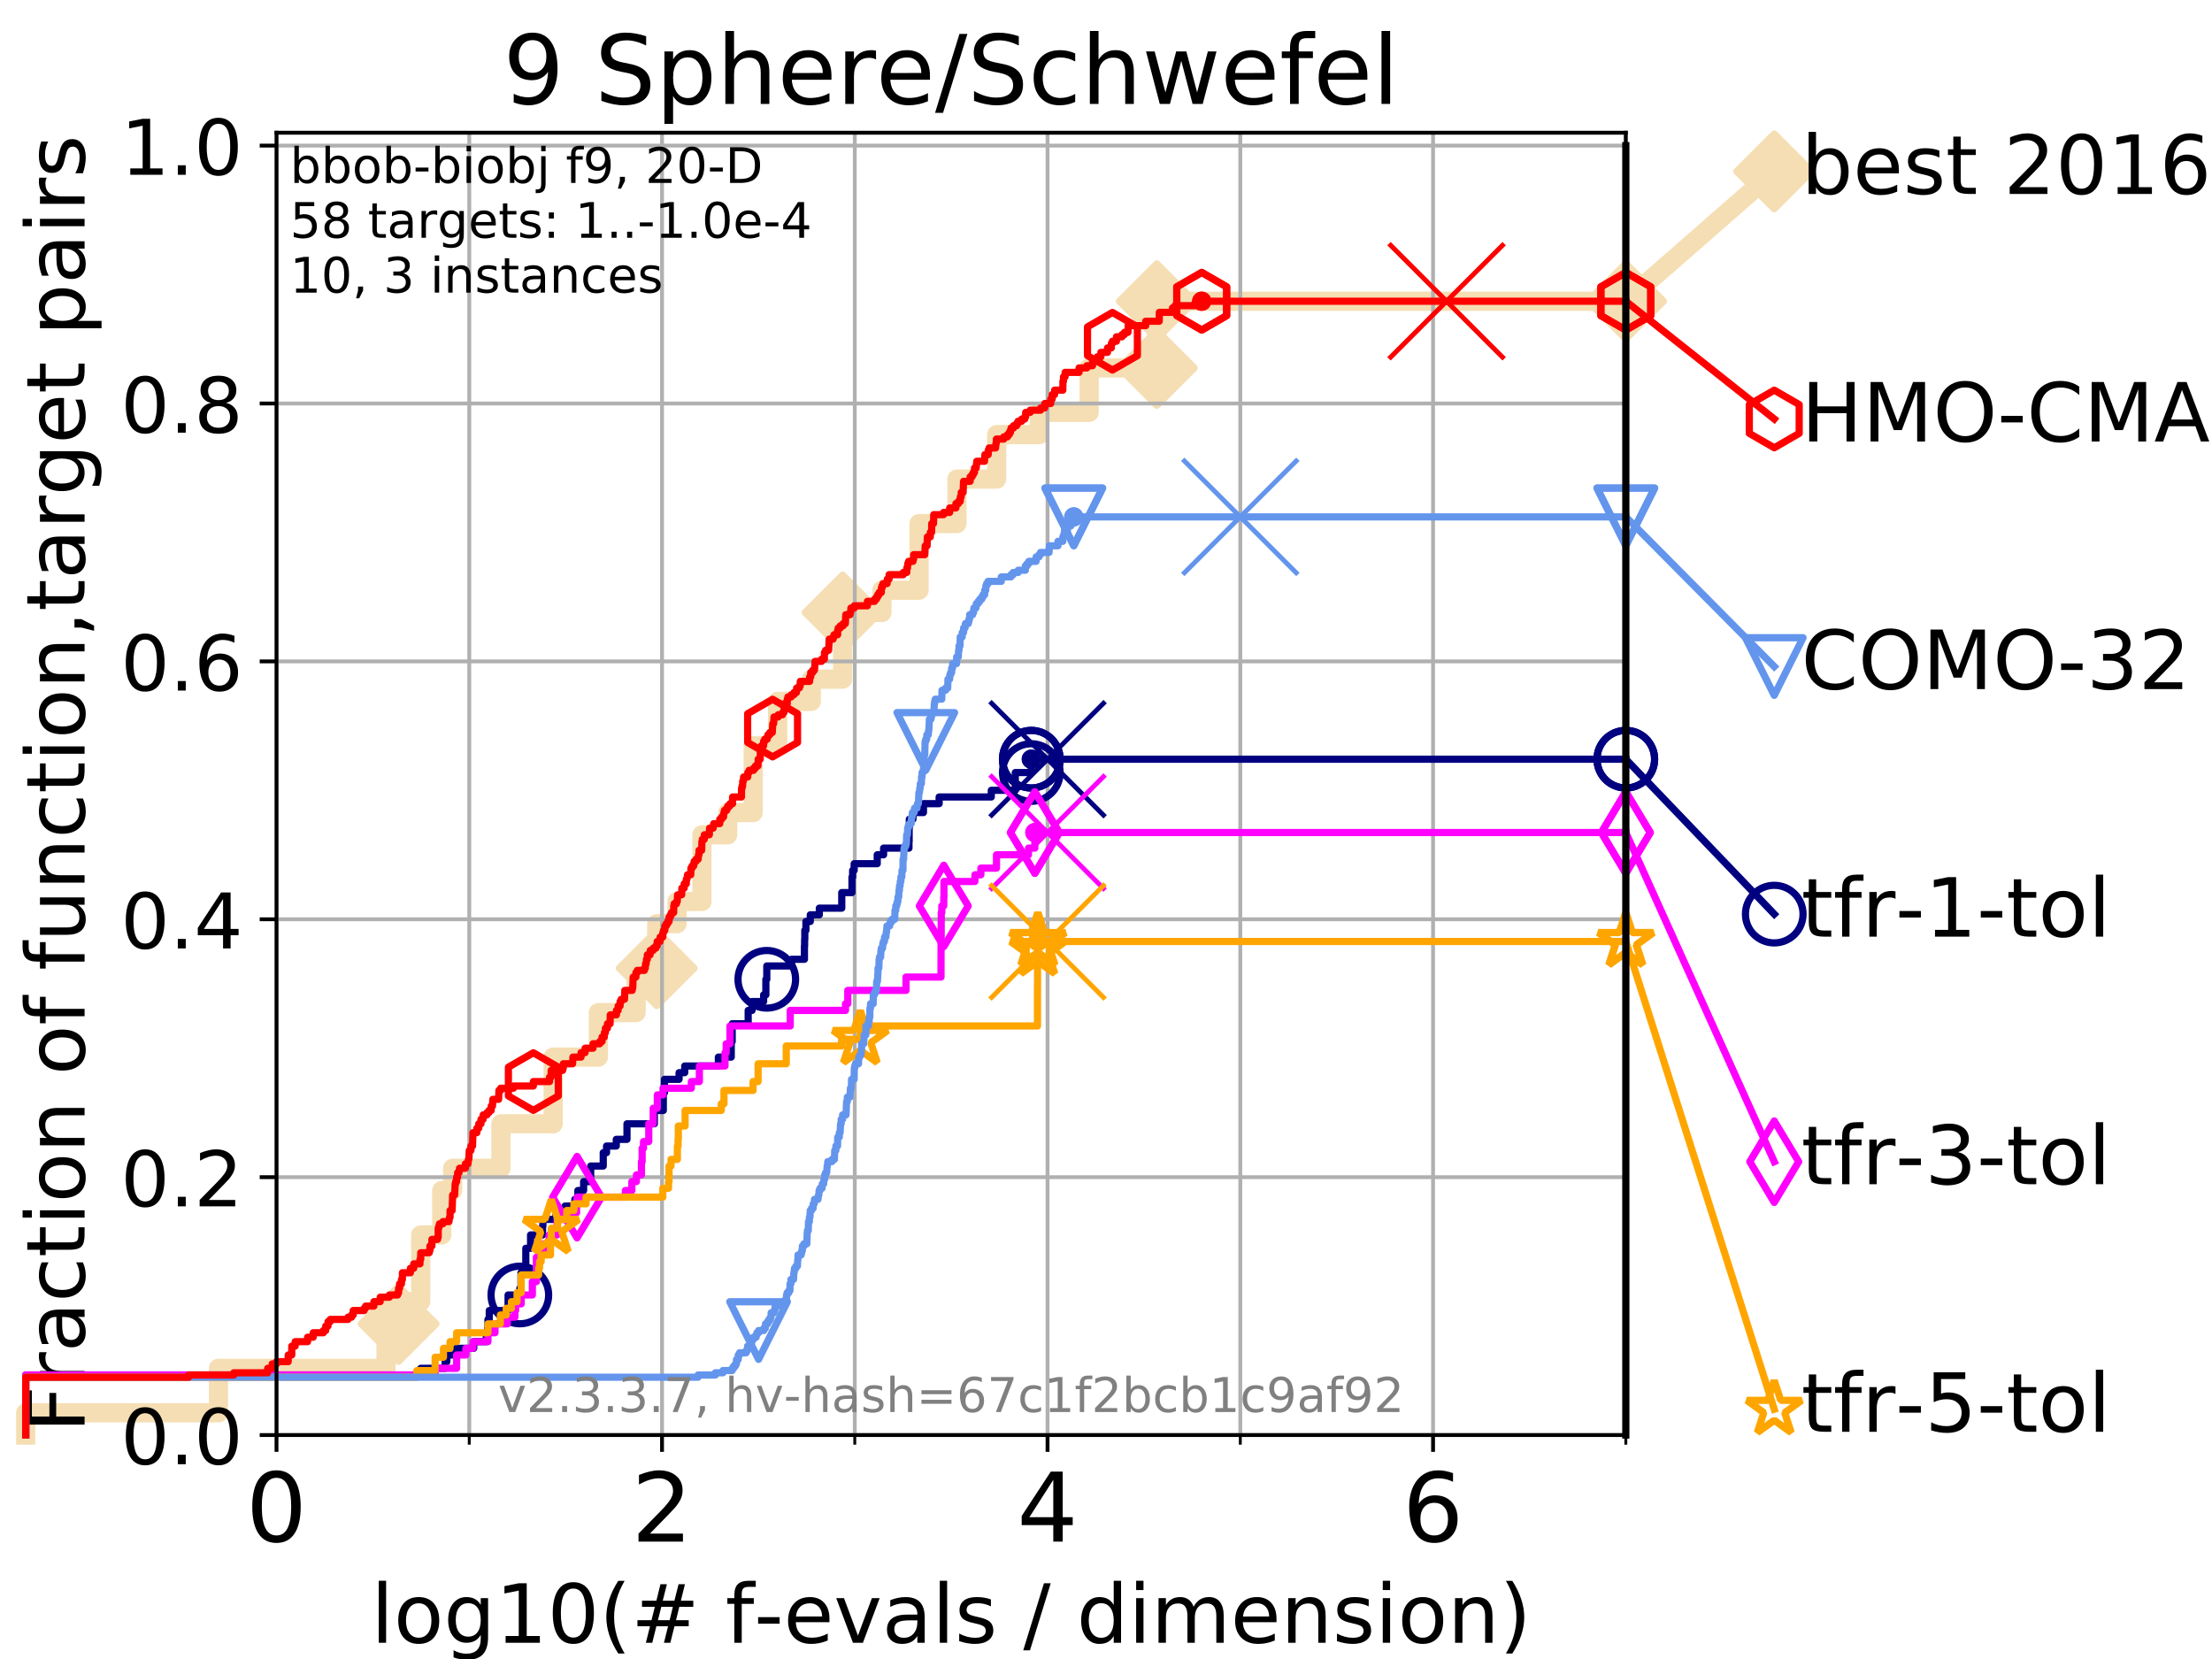 <?xml version="1.0" encoding="utf-8" standalone="no"?>
<!DOCTYPE svg PUBLIC "-//W3C//DTD SVG 1.1//EN"
  "http://www.w3.org/Graphics/SVG/1.1/DTD/svg11.dtd">
<!-- Created with matplotlib (https://matplotlib.org/) -->
<svg height="345.6pt" version="1.1" viewBox="0 0 460.8 345.6" width="460.8pt" xmlns="http://www.w3.org/2000/svg" xmlns:xlink="http://www.w3.org/1999/xlink">
 <defs>
  <style type="text/css">
*{stroke-linecap:butt;stroke-linejoin:round;}
  </style>
 </defs>
 <g id="figure_1">
  <g id="patch_1">
   <path d="M 0 345.6 
L 460.8 345.6 
L 460.8 0 
L 0 0 
z
" style="fill:#ffffff;"/>
  </g>
  <g id="axes_1">
   <g id="patch_2">
    <path d="M 57.6 298.944 
L 338.688 298.944 
L 338.688 27.648 
L 57.6 27.648 
z
" style="fill:#ffffff;"/>
   </g>
   <g id="line2d_1">
    <path d="M 5.357 298.944 
L 5.357 294.313 
L 45.512 294.313 
L 45.512 285.05 
L 80.416 285.05 
L 80.416 275.788 
L 83.037 275.788 
L 83.037 271.157 
L 87.644 271.157 
L 87.644 257.263 
L 92.027 257.263 
L 92.027 248.001 
L 94.295 248.001 
L 94.295 243.37 
L 104.355 243.37 
L 104.355 234.107 
L 115.238 234.107 
L 115.238 220.214 
L 124.651 220.214 
L 124.651 210.951 
L 132.518 210.951 
L 132.518 201.689 
L 136.813 201.689 
L 136.813 192.426 
L 141.032 192.426 
L 141.032 187.795 
L 146.227 187.795 
L 146.227 173.901 
L 151.601 173.901 
L 151.601 169.27 
L 156.906 169.27 
L 156.906 155.377 
L 161.993 155.377 
L 161.993 146.114 
L 169.012 146.114 
L 169.012 141.483 
L 175.53 141.483 
L 175.53 127.589 
L 183.722 127.589 
L 183.722 122.958 
L 191.456 122.958 
L 191.456 109.065 
L 199.353 109.065 
L 199.353 99.802 
L 207.626 99.802 
L 207.626 90.54 
L 216.492 90.54 
L 216.492 85.909 
L 226.896 85.909 
L 226.896 76.646 
L 240.985 76.646 
L 240.985 62.753 
L 338.688 62.753 
" style="fill:none;stroke:#f5deb3;stroke-linecap:square;stroke-width:4;"/>
   </g>
   <g id="line2d_2">
    <defs>
     <path d="M 0 7.778 
L 7.778 0 
L 0 -7.778 
L -7.778 0 
z
" id="m164638b2f9" style="stroke:#f5deb3;stroke-linejoin:miter;stroke-width:1.5;"/>
    </defs>
    <g>
     <use style="fill:#f5deb3;stroke:#f5deb3;stroke-linejoin:miter;stroke-width:1.5;" x="83.037" xlink:href="#m164638b2f9" y="275.788"/>
     <use style="fill:#f5deb3;stroke:#f5deb3;stroke-linejoin:miter;stroke-width:1.5;" x="136.813" xlink:href="#m164638b2f9" y="201.689"/>
     <use style="fill:#f5deb3;stroke:#f5deb3;stroke-linejoin:miter;stroke-width:1.5;" x="175.53" xlink:href="#m164638b2f9" y="127.589"/>
     <use style="fill:#f5deb3;stroke:#f5deb3;stroke-linejoin:miter;stroke-width:1.5;" x="240.985" xlink:href="#m164638b2f9" y="76.646"/>
     <use style="fill:#f5deb3;stroke:#f5deb3;stroke-linejoin:miter;stroke-width:1.5;" x="240.985" xlink:href="#m164638b2f9" y="62.753"/>
     <use style="fill:#f5deb3;stroke:#f5deb3;stroke-linejoin:miter;stroke-width:1.5;" x="338.688" xlink:href="#m164638b2f9" y="62.753"/>
    </g>
   </g>
   <g id="line2d_3">
    <path style="fill:none;stroke:#f5deb3;stroke-linecap:square;stroke-width:4;"/>
    <g/>
   </g>
   <g id="line2d_4">
    <path d="M 338.688 62.753 
L 369.608 35.706 
" style="fill:none;stroke:#f5deb3;stroke-linecap:square;stroke-width:4;"/>
    <g>
     <use style="fill:#f5deb3;stroke:#f5deb3;stroke-linejoin:miter;stroke-width:1.5;" x="338.688" xlink:href="#m164638b2f9" y="62.753"/>
     <use style="fill:#f5deb3;stroke:#f5deb3;stroke-linejoin:miter;stroke-width:1.5;" x="369.608" xlink:href="#m164638b2f9" y="35.706"/>
    </g>
   </g>
   <g id="matplotlib.axis_1">
    <g id="xtick_1">
     <g id="line2d_5">
      <path clip-path="url(#p7e936cd064)" d="M 57.6 298.944 
L 57.6 27.648 
" style="fill:none;stroke:#b0b0b0;stroke-linecap:square;stroke-width:0.8;"/>
     </g>
     <g id="line2d_6">
      <defs>
       <path d="M 0 0 
L 0 3.5 
" id="maa6b8849f4" style="stroke:#000000;stroke-width:0.8;"/>
      </defs>
      <g>
       <use style="stroke:#000000;stroke-width:0.8;" x="57.6" xlink:href="#maa6b8849f4" y="298.944"/>
      </g>
     </g>
     <g id="text_1">
      <!-- 0 -->
      <defs>
       <path d="M 31.781 66.406 
Q 24.172 66.406 20.328 58.906 
Q 16.5 51.422 16.5 36.375 
Q 16.5 21.391 20.328 13.891 
Q 24.172 6.391 31.781 6.391 
Q 39.453 6.391 43.281 13.891 
Q 47.125 21.391 47.125 36.375 
Q 47.125 51.422 43.281 58.906 
Q 39.453 66.406 31.781 66.406 
z
M 31.781 74.219 
Q 44.047 74.219 50.516 64.516 
Q 56.984 54.828 56.984 36.375 
Q 56.984 17.969 50.516 8.266 
Q 44.047 -1.422 31.781 -1.422 
Q 19.531 -1.422 13.062 8.266 
Q 6.594 17.969 6.594 36.375 
Q 6.594 54.828 13.062 64.516 
Q 19.531 74.219 31.781 74.219 
z
" id="DejaVuSans-48"/>
      </defs>
      <g transform="translate(51.237 321.141)scale(0.2 -0.2)">
       <use xlink:href="#DejaVuSans-48"/>
      </g>
     </g>
    </g>
    <g id="xtick_2">
     <g id="line2d_7">
      <path clip-path="url(#p7e936cd064)" d="M 137.911 298.944 
L 137.911 27.648 
" style="fill:none;stroke:#b0b0b0;stroke-linecap:square;stroke-width:0.8;"/>
     </g>
     <g id="line2d_8">
      <g>
       <use style="stroke:#000000;stroke-width:0.8;" x="137.911" xlink:href="#maa6b8849f4" y="298.944"/>
      </g>
     </g>
     <g id="text_2">
      <!-- 2 -->
      <defs>
       <path d="M 19.188 8.297 
L 53.609 8.297 
L 53.609 0 
L 7.328 0 
L 7.328 8.297 
Q 12.938 14.109 22.625 23.891 
Q 32.328 33.688 34.812 36.531 
Q 39.547 41.844 41.422 45.531 
Q 43.312 49.219 43.312 52.781 
Q 43.312 58.594 39.234 62.25 
Q 35.156 65.922 28.609 65.922 
Q 23.969 65.922 18.812 64.312 
Q 13.672 62.703 7.812 59.422 
L 7.812 69.391 
Q 13.766 71.781 18.938 73 
Q 24.125 74.219 28.422 74.219 
Q 39.75 74.219 46.484 68.547 
Q 53.219 62.891 53.219 53.422 
Q 53.219 48.922 51.531 44.891 
Q 49.859 40.875 45.406 35.406 
Q 44.188 33.984 37.641 27.219 
Q 31.109 20.453 19.188 8.297 
z
" id="DejaVuSans-50"/>
      </defs>
      <g transform="translate(131.548 321.141)scale(0.2 -0.2)">
       <use xlink:href="#DejaVuSans-50"/>
      </g>
     </g>
    </g>
    <g id="xtick_3">
     <g id="line2d_9">
      <path clip-path="url(#p7e936cd064)" d="M 218.222 298.944 
L 218.222 27.648 
" style="fill:none;stroke:#b0b0b0;stroke-linecap:square;stroke-width:0.8;"/>
     </g>
     <g id="line2d_10">
      <g>
       <use style="stroke:#000000;stroke-width:0.8;" x="218.222" xlink:href="#maa6b8849f4" y="298.944"/>
      </g>
     </g>
     <g id="text_3">
      <!-- 4 -->
      <defs>
       <path d="M 37.797 64.312 
L 12.891 25.391 
L 37.797 25.391 
z
M 35.203 72.906 
L 47.609 72.906 
L 47.609 25.391 
L 58.016 25.391 
L 58.016 17.188 
L 47.609 17.188 
L 47.609 0 
L 37.797 0 
L 37.797 17.188 
L 4.891 17.188 
L 4.891 26.703 
z
" id="DejaVuSans-52"/>
      </defs>
      <g transform="translate(211.859 321.141)scale(0.2 -0.2)">
       <use xlink:href="#DejaVuSans-52"/>
      </g>
     </g>
    </g>
    <g id="xtick_4">
     <g id="line2d_11">
      <path clip-path="url(#p7e936cd064)" d="M 298.533 298.944 
L 298.533 27.648 
" style="fill:none;stroke:#b0b0b0;stroke-linecap:square;stroke-width:0.8;"/>
     </g>
     <g id="line2d_12">
      <g>
       <use style="stroke:#000000;stroke-width:0.8;" x="298.533" xlink:href="#maa6b8849f4" y="298.944"/>
      </g>
     </g>
     <g id="text_4">
      <!-- 6 -->
      <defs>
       <path d="M 33.016 40.375 
Q 26.375 40.375 22.484 35.828 
Q 18.609 31.297 18.609 23.391 
Q 18.609 15.531 22.484 10.953 
Q 26.375 6.391 33.016 6.391 
Q 39.656 6.391 43.531 10.953 
Q 47.406 15.531 47.406 23.391 
Q 47.406 31.297 43.531 35.828 
Q 39.656 40.375 33.016 40.375 
z
M 52.594 71.297 
L 52.594 62.312 
Q 48.875 64.062 45.094 64.984 
Q 41.312 65.922 37.594 65.922 
Q 27.828 65.922 22.672 59.328 
Q 17.531 52.734 16.797 39.406 
Q 19.672 43.656 24.016 45.922 
Q 28.375 48.188 33.594 48.188 
Q 44.578 48.188 50.953 41.516 
Q 57.328 34.859 57.328 23.391 
Q 57.328 12.156 50.688 5.359 
Q 44.047 -1.422 33.016 -1.422 
Q 20.359 -1.422 13.672 8.266 
Q 6.984 17.969 6.984 36.375 
Q 6.984 53.656 15.188 63.938 
Q 23.391 74.219 37.203 74.219 
Q 40.922 74.219 44.703 73.484 
Q 48.484 72.75 52.594 71.297 
z
" id="DejaVuSans-54"/>
      </defs>
      <g transform="translate(292.17 321.141)scale(0.2 -0.2)">
       <use xlink:href="#DejaVuSans-54"/>
      </g>
     </g>
    </g>
    <g id="xtick_5">
     <g id="line2d_13">
      <path clip-path="url(#p7e936cd064)" d="M 97.755 298.944 
L 97.755 27.648 
" style="fill:none;stroke:#b0b0b0;stroke-linecap:square;stroke-width:0.8;"/>
     </g>
     <g id="line2d_14">
      <defs>
       <path d="M 0 0 
L 0 2 
" id="mc044c4b1d4" style="stroke:#000000;stroke-width:0.6;"/>
      </defs>
      <g>
       <use style="stroke:#000000;stroke-width:0.6;" x="97.755" xlink:href="#mc044c4b1d4" y="298.944"/>
      </g>
     </g>
    </g>
    <g id="xtick_6">
     <g id="line2d_15">
      <path clip-path="url(#p7e936cd064)" d="M 178.066 298.944 
L 178.066 27.648 
" style="fill:none;stroke:#b0b0b0;stroke-linecap:square;stroke-width:0.8;"/>
     </g>
     <g id="line2d_16">
      <g>
       <use style="stroke:#000000;stroke-width:0.6;" x="178.066" xlink:href="#mc044c4b1d4" y="298.944"/>
      </g>
     </g>
    </g>
    <g id="xtick_7">
     <g id="line2d_17">
      <path clip-path="url(#p7e936cd064)" d="M 258.377 298.944 
L 258.377 27.648 
" style="fill:none;stroke:#b0b0b0;stroke-linecap:square;stroke-width:0.8;"/>
     </g>
     <g id="line2d_18">
      <g>
       <use style="stroke:#000000;stroke-width:0.6;" x="258.377" xlink:href="#mc044c4b1d4" y="298.944"/>
      </g>
     </g>
    </g>
    <g id="xtick_8">
     <g id="line2d_19">
      <path clip-path="url(#p7e936cd064)" d="M 338.688 298.944 
L 338.688 27.648 
" style="fill:none;stroke:#b0b0b0;stroke-linecap:square;stroke-width:0.8;"/>
     </g>
     <g id="line2d_20">
      <g>
       <use style="stroke:#000000;stroke-width:0.6;" x="338.688" xlink:href="#mc044c4b1d4" y="298.944"/>
      </g>
     </g>
    </g>
    <g id="text_5">
     <!-- log10(# f-evals / dimension) -->
     <defs>
      <path d="M 9.422 75.984 
L 18.406 75.984 
L 18.406 0 
L 9.422 0 
z
" id="DejaVuSans-108"/>
      <path d="M 30.609 48.391 
Q 23.391 48.391 19.188 42.75 
Q 14.984 37.109 14.984 27.297 
Q 14.984 17.484 19.156 11.844 
Q 23.344 6.203 30.609 6.203 
Q 37.797 6.203 41.984 11.859 
Q 46.188 17.531 46.188 27.297 
Q 46.188 37.016 41.984 42.703 
Q 37.797 48.391 30.609 48.391 
z
M 30.609 56 
Q 42.328 56 49.016 48.375 
Q 55.719 40.766 55.719 27.297 
Q 55.719 13.875 49.016 6.219 
Q 42.328 -1.422 30.609 -1.422 
Q 18.844 -1.422 12.172 6.219 
Q 5.516 13.875 5.516 27.297 
Q 5.516 40.766 12.172 48.375 
Q 18.844 56 30.609 56 
z
" id="DejaVuSans-111"/>
      <path d="M 45.406 27.984 
Q 45.406 37.75 41.375 43.109 
Q 37.359 48.484 30.078 48.484 
Q 22.859 48.484 18.828 43.109 
Q 14.797 37.75 14.797 27.984 
Q 14.797 18.266 18.828 12.891 
Q 22.859 7.516 30.078 7.516 
Q 37.359 7.516 41.375 12.891 
Q 45.406 18.266 45.406 27.984 
z
M 54.391 6.781 
Q 54.391 -7.172 48.188 -13.984 
Q 42 -20.797 29.203 -20.797 
Q 24.469 -20.797 20.266 -20.094 
Q 16.062 -19.391 12.109 -17.922 
L 12.109 -9.188 
Q 16.062 -11.328 19.922 -12.344 
Q 23.781 -13.375 27.781 -13.375 
Q 36.625 -13.375 41.016 -8.766 
Q 45.406 -4.156 45.406 5.172 
L 45.406 9.625 
Q 42.625 4.781 38.281 2.391 
Q 33.938 0 27.875 0 
Q 17.828 0 11.672 7.656 
Q 5.516 15.328 5.516 27.984 
Q 5.516 40.672 11.672 48.328 
Q 17.828 56 27.875 56 
Q 33.938 56 38.281 53.609 
Q 42.625 51.219 45.406 46.391 
L 45.406 54.688 
L 54.391 54.688 
z
" id="DejaVuSans-103"/>
      <path d="M 12.406 8.297 
L 28.516 8.297 
L 28.516 63.922 
L 10.984 60.406 
L 10.984 69.391 
L 28.422 72.906 
L 38.281 72.906 
L 38.281 8.297 
L 54.391 8.297 
L 54.391 0 
L 12.406 0 
z
" id="DejaVuSans-49"/>
      <path d="M 31 75.875 
Q 24.469 64.656 21.281 53.656 
Q 18.109 42.672 18.109 31.391 
Q 18.109 20.125 21.312 9.062 
Q 24.516 -2 31 -13.188 
L 23.188 -13.188 
Q 15.875 -1.703 12.234 9.375 
Q 8.594 20.453 8.594 31.391 
Q 8.594 42.281 12.203 53.312 
Q 15.828 64.359 23.188 75.875 
z
" id="DejaVuSans-40"/>
      <path d="M 51.125 44 
L 36.922 44 
L 32.812 27.688 
L 47.125 27.688 
z
M 43.797 71.781 
L 38.719 51.516 
L 52.984 51.516 
L 58.109 71.781 
L 65.922 71.781 
L 60.891 51.516 
L 76.125 51.516 
L 76.125 44 
L 58.984 44 
L 54.984 27.688 
L 70.516 27.688 
L 70.516 20.219 
L 53.078 20.219 
L 48 0 
L 40.188 0 
L 45.219 20.219 
L 30.906 20.219 
L 25.875 0 
L 18.016 0 
L 23.094 20.219 
L 7.719 20.219 
L 7.719 27.688 
L 24.906 27.688 
L 29 44 
L 13.281 44 
L 13.281 51.516 
L 30.906 51.516 
L 35.891 71.781 
z
" id="DejaVuSans-35"/>
      <path id="DejaVuSans-32"/>
      <path d="M 37.109 75.984 
L 37.109 68.5 
L 28.516 68.5 
Q 23.688 68.5 21.797 66.547 
Q 19.922 64.594 19.922 59.516 
L 19.922 54.688 
L 34.719 54.688 
L 34.719 47.703 
L 19.922 47.703 
L 19.922 0 
L 10.891 0 
L 10.891 47.703 
L 2.297 47.703 
L 2.297 54.688 
L 10.891 54.688 
L 10.891 58.5 
Q 10.891 67.625 15.141 71.797 
Q 19.391 75.984 28.609 75.984 
z
" id="DejaVuSans-102"/>
      <path d="M 4.891 31.391 
L 31.203 31.391 
L 31.203 23.391 
L 4.891 23.391 
z
" id="DejaVuSans-45"/>
      <path d="M 56.203 29.594 
L 56.203 25.203 
L 14.891 25.203 
Q 15.484 15.922 20.484 11.062 
Q 25.484 6.203 34.422 6.203 
Q 39.594 6.203 44.453 7.469 
Q 49.312 8.734 54.109 11.281 
L 54.109 2.781 
Q 49.266 0.734 44.188 -0.344 
Q 39.109 -1.422 33.891 -1.422 
Q 20.797 -1.422 13.156 6.188 
Q 5.516 13.812 5.516 26.812 
Q 5.516 40.234 12.766 48.109 
Q 20.016 56 32.328 56 
Q 43.359 56 49.781 48.891 
Q 56.203 41.797 56.203 29.594 
z
M 47.219 32.234 
Q 47.125 39.594 43.094 43.984 
Q 39.062 48.391 32.422 48.391 
Q 24.906 48.391 20.391 44.141 
Q 15.875 39.891 15.188 32.172 
z
" id="DejaVuSans-101"/>
      <path d="M 2.984 54.688 
L 12.5 54.688 
L 29.594 8.797 
L 46.688 54.688 
L 56.203 54.688 
L 35.688 0 
L 23.484 0 
z
" id="DejaVuSans-118"/>
      <path d="M 34.281 27.484 
Q 23.391 27.484 19.188 25 
Q 14.984 22.516 14.984 16.5 
Q 14.984 11.719 18.141 8.906 
Q 21.297 6.109 26.703 6.109 
Q 34.188 6.109 38.703 11.406 
Q 43.219 16.703 43.219 25.484 
L 43.219 27.484 
z
M 52.203 31.203 
L 52.203 0 
L 43.219 0 
L 43.219 8.297 
Q 40.141 3.328 35.547 0.953 
Q 30.953 -1.422 24.312 -1.422 
Q 15.922 -1.422 10.953 3.297 
Q 6 8.016 6 15.922 
Q 6 25.141 12.172 29.828 
Q 18.359 34.516 30.609 34.516 
L 43.219 34.516 
L 43.219 35.406 
Q 43.219 41.609 39.141 45 
Q 35.062 48.391 27.688 48.391 
Q 23 48.391 18.547 47.266 
Q 14.109 46.141 10.016 43.891 
L 10.016 52.203 
Q 14.938 54.109 19.578 55.047 
Q 24.219 56 28.609 56 
Q 40.484 56 46.344 49.844 
Q 52.203 43.703 52.203 31.203 
z
" id="DejaVuSans-97"/>
      <path d="M 44.281 53.078 
L 44.281 44.578 
Q 40.484 46.531 36.375 47.5 
Q 32.281 48.484 27.875 48.484 
Q 21.188 48.484 17.844 46.438 
Q 14.5 44.391 14.5 40.281 
Q 14.5 37.156 16.891 35.375 
Q 19.281 33.594 26.516 31.984 
L 29.594 31.297 
Q 39.156 29.25 43.188 25.516 
Q 47.219 21.781 47.219 15.094 
Q 47.219 7.469 41.188 3.016 
Q 35.156 -1.422 24.609 -1.422 
Q 20.219 -1.422 15.453 -0.562 
Q 10.688 0.297 5.422 2 
L 5.422 11.281 
Q 10.406 8.688 15.234 7.391 
Q 20.062 6.109 24.812 6.109 
Q 31.156 6.109 34.562 8.281 
Q 37.984 10.453 37.984 14.406 
Q 37.984 18.062 35.516 20.016 
Q 33.062 21.969 24.703 23.781 
L 21.578 24.516 
Q 13.234 26.266 9.516 29.906 
Q 5.812 33.547 5.812 39.891 
Q 5.812 47.609 11.281 51.797 
Q 16.75 56 26.812 56 
Q 31.781 56 36.172 55.266 
Q 40.578 54.547 44.281 53.078 
z
" id="DejaVuSans-115"/>
      <path d="M 25.391 72.906 
L 33.688 72.906 
L 8.297 -9.281 
L 0 -9.281 
z
" id="DejaVuSans-47"/>
      <path d="M 45.406 46.391 
L 45.406 75.984 
L 54.391 75.984 
L 54.391 0 
L 45.406 0 
L 45.406 8.203 
Q 42.578 3.328 38.25 0.953 
Q 33.938 -1.422 27.875 -1.422 
Q 17.969 -1.422 11.734 6.484 
Q 5.516 14.406 5.516 27.297 
Q 5.516 40.188 11.734 48.094 
Q 17.969 56 27.875 56 
Q 33.938 56 38.25 53.625 
Q 42.578 51.266 45.406 46.391 
z
M 14.797 27.297 
Q 14.797 17.391 18.875 11.75 
Q 22.953 6.109 30.078 6.109 
Q 37.203 6.109 41.297 11.75 
Q 45.406 17.391 45.406 27.297 
Q 45.406 37.203 41.297 42.844 
Q 37.203 48.484 30.078 48.484 
Q 22.953 48.484 18.875 42.844 
Q 14.797 37.203 14.797 27.297 
z
" id="DejaVuSans-100"/>
      <path d="M 9.422 54.688 
L 18.406 54.688 
L 18.406 0 
L 9.422 0 
z
M 9.422 75.984 
L 18.406 75.984 
L 18.406 64.594 
L 9.422 64.594 
z
" id="DejaVuSans-105"/>
      <path d="M 52 44.188 
Q 55.375 50.25 60.062 53.125 
Q 64.75 56 71.094 56 
Q 79.641 56 84.281 50.016 
Q 88.922 44.047 88.922 33.016 
L 88.922 0 
L 79.891 0 
L 79.891 32.719 
Q 79.891 40.578 77.094 44.375 
Q 74.312 48.188 68.609 48.188 
Q 61.625 48.188 57.562 43.547 
Q 53.516 38.922 53.516 30.906 
L 53.516 0 
L 44.484 0 
L 44.484 32.719 
Q 44.484 40.625 41.703 44.406 
Q 38.922 48.188 33.109 48.188 
Q 26.219 48.188 22.156 43.531 
Q 18.109 38.875 18.109 30.906 
L 18.109 0 
L 9.078 0 
L 9.078 54.688 
L 18.109 54.688 
L 18.109 46.188 
Q 21.188 51.219 25.484 53.609 
Q 29.781 56 35.688 56 
Q 41.656 56 45.828 52.969 
Q 50 49.953 52 44.188 
z
" id="DejaVuSans-109"/>
      <path d="M 54.891 33.016 
L 54.891 0 
L 45.906 0 
L 45.906 32.719 
Q 45.906 40.484 42.875 44.328 
Q 39.844 48.188 33.797 48.188 
Q 26.516 48.188 22.312 43.547 
Q 18.109 38.922 18.109 30.906 
L 18.109 0 
L 9.078 0 
L 9.078 54.688 
L 18.109 54.688 
L 18.109 46.188 
Q 21.344 51.125 25.703 53.562 
Q 30.078 56 35.797 56 
Q 45.219 56 50.047 50.172 
Q 54.891 44.344 54.891 33.016 
z
" id="DejaVuSans-110"/>
      <path d="M 8.016 75.875 
L 15.828 75.875 
Q 23.141 64.359 26.781 53.312 
Q 30.422 42.281 30.422 31.391 
Q 30.422 20.453 26.781 9.375 
Q 23.141 -1.703 15.828 -13.188 
L 8.016 -13.188 
Q 14.5 -2 17.703 9.062 
Q 20.906 20.125 20.906 31.391 
Q 20.906 42.672 17.703 53.656 
Q 14.5 64.656 8.016 75.875 
z
" id="DejaVuSans-41"/>
     </defs>
     <g transform="translate(77.303 342.218)scale(0.17 -0.17)">
      <use xlink:href="#DejaVuSans-108"/>
      <use x="27.783" xlink:href="#DejaVuSans-111"/>
      <use x="88.965" xlink:href="#DejaVuSans-103"/>
      <use x="152.441" xlink:href="#DejaVuSans-49"/>
      <use x="216.064" xlink:href="#DejaVuSans-48"/>
      <use x="279.688" xlink:href="#DejaVuSans-40"/>
      <use x="318.701" xlink:href="#DejaVuSans-35"/>
      <use x="402.49" xlink:href="#DejaVuSans-32"/>
      <use x="434.277" xlink:href="#DejaVuSans-102"/>
      <use x="469.404" xlink:href="#DejaVuSans-45"/>
      <use x="505.488" xlink:href="#DejaVuSans-101"/>
      <use x="567.012" xlink:href="#DejaVuSans-118"/>
      <use x="626.191" xlink:href="#DejaVuSans-97"/>
      <use x="687.471" xlink:href="#DejaVuSans-108"/>
      <use x="715.254" xlink:href="#DejaVuSans-115"/>
      <use x="767.354" xlink:href="#DejaVuSans-32"/>
      <use x="799.141" xlink:href="#DejaVuSans-47"/>
      <use x="832.832" xlink:href="#DejaVuSans-32"/>
      <use x="864.619" xlink:href="#DejaVuSans-100"/>
      <use x="928.096" xlink:href="#DejaVuSans-105"/>
      <use x="955.879" xlink:href="#DejaVuSans-109"/>
      <use x="1053.291" xlink:href="#DejaVuSans-101"/>
      <use x="1114.814" xlink:href="#DejaVuSans-110"/>
      <use x="1178.193" xlink:href="#DejaVuSans-115"/>
      <use x="1230.293" xlink:href="#DejaVuSans-105"/>
      <use x="1258.076" xlink:href="#DejaVuSans-111"/>
      <use x="1319.258" xlink:href="#DejaVuSans-110"/>
      <use x="1382.637" xlink:href="#DejaVuSans-41"/>
     </g>
    </g>
   </g>
   <g id="matplotlib.axis_2">
    <g id="ytick_1">
     <g id="line2d_21">
      <path clip-path="url(#p7e936cd064)" d="M 57.6 298.944 
L 338.688 298.944 
" style="fill:none;stroke:#b0b0b0;stroke-linecap:square;stroke-width:0.8;"/>
     </g>
     <g id="line2d_22">
      <defs>
       <path d="M 0 0 
L -3.5 0 
" id="m5a356990b6" style="stroke:#000000;stroke-width:0.8;"/>
      </defs>
      <g>
       <use style="stroke:#000000;stroke-width:0.8;" x="57.6" xlink:href="#m5a356990b6" y="298.944"/>
      </g>
     </g>
     <g id="text_6">
      <!-- 0.0 -->
      <defs>
       <path d="M 10.688 12.406 
L 21 12.406 
L 21 0 
L 10.688 0 
z
" id="DejaVuSans-46"/>
      </defs>
      <g transform="translate(25.155 305.023)scale(0.16 -0.16)">
       <use xlink:href="#DejaVuSans-48"/>
       <use x="63.623" xlink:href="#DejaVuSans-46"/>
       <use x="95.41" xlink:href="#DejaVuSans-48"/>
      </g>
     </g>
    </g>
    <g id="ytick_2">
     <g id="line2d_23">
      <path clip-path="url(#p7e936cd064)" d="M 57.6 245.222 
L 338.688 245.222 
" style="fill:none;stroke:#b0b0b0;stroke-linecap:square;stroke-width:0.8;"/>
     </g>
     <g id="line2d_24">
      <g>
       <use style="stroke:#000000;stroke-width:0.8;" x="57.6" xlink:href="#m5a356990b6" y="245.222"/>
      </g>
     </g>
     <g id="text_7">
      <!-- 0.2 -->
      <g transform="translate(25.155 251.301)scale(0.16 -0.16)">
       <use xlink:href="#DejaVuSans-48"/>
       <use x="63.623" xlink:href="#DejaVuSans-46"/>
       <use x="95.41" xlink:href="#DejaVuSans-50"/>
      </g>
     </g>
    </g>
    <g id="ytick_3">
     <g id="line2d_25">
      <path clip-path="url(#p7e936cd064)" d="M 57.6 191.5 
L 338.688 191.5 
" style="fill:none;stroke:#b0b0b0;stroke-linecap:square;stroke-width:0.8;"/>
     </g>
     <g id="line2d_26">
      <g>
       <use style="stroke:#000000;stroke-width:0.8;" x="57.6" xlink:href="#m5a356990b6" y="191.5"/>
      </g>
     </g>
     <g id="text_8">
      <!-- 0.4 -->
      <g transform="translate(25.155 197.579)scale(0.16 -0.16)">
       <use xlink:href="#DejaVuSans-48"/>
       <use x="63.623" xlink:href="#DejaVuSans-46"/>
       <use x="95.41" xlink:href="#DejaVuSans-52"/>
      </g>
     </g>
    </g>
    <g id="ytick_4">
     <g id="line2d_27">
      <path clip-path="url(#p7e936cd064)" d="M 57.6 137.778 
L 338.688 137.778 
" style="fill:none;stroke:#b0b0b0;stroke-linecap:square;stroke-width:0.8;"/>
     </g>
     <g id="line2d_28">
      <g>
       <use style="stroke:#000000;stroke-width:0.8;" x="57.6" xlink:href="#m5a356990b6" y="137.778"/>
      </g>
     </g>
     <g id="text_9">
      <!-- 0.6 -->
      <g transform="translate(25.155 143.857)scale(0.16 -0.16)">
       <use xlink:href="#DejaVuSans-48"/>
       <use x="63.623" xlink:href="#DejaVuSans-46"/>
       <use x="95.41" xlink:href="#DejaVuSans-54"/>
      </g>
     </g>
    </g>
    <g id="ytick_5">
     <g id="line2d_29">
      <path clip-path="url(#p7e936cd064)" d="M 57.6 84.056 
L 338.688 84.056 
" style="fill:none;stroke:#b0b0b0;stroke-linecap:square;stroke-width:0.8;"/>
     </g>
     <g id="line2d_30">
      <g>
       <use style="stroke:#000000;stroke-width:0.8;" x="57.6" xlink:href="#m5a356990b6" y="84.056"/>
      </g>
     </g>
     <g id="text_10">
      <!-- 0.8 -->
      <defs>
       <path d="M 31.781 34.625 
Q 24.75 34.625 20.719 30.859 
Q 16.703 27.094 16.703 20.516 
Q 16.703 13.922 20.719 10.156 
Q 24.75 6.391 31.781 6.391 
Q 38.812 6.391 42.859 10.172 
Q 46.922 13.969 46.922 20.516 
Q 46.922 27.094 42.891 30.859 
Q 38.875 34.625 31.781 34.625 
z
M 21.922 38.812 
Q 15.578 40.375 12.031 44.719 
Q 8.5 49.078 8.5 55.328 
Q 8.5 64.062 14.719 69.141 
Q 20.953 74.219 31.781 74.219 
Q 42.672 74.219 48.875 69.141 
Q 55.078 64.062 55.078 55.328 
Q 55.078 49.078 51.531 44.719 
Q 48 40.375 41.703 38.812 
Q 48.828 37.156 52.797 32.312 
Q 56.781 27.484 56.781 20.516 
Q 56.781 9.906 50.312 4.234 
Q 43.844 -1.422 31.781 -1.422 
Q 19.734 -1.422 13.25 4.234 
Q 6.781 9.906 6.781 20.516 
Q 6.781 27.484 10.781 32.312 
Q 14.797 37.156 21.922 38.812 
z
M 18.312 54.391 
Q 18.312 48.734 21.844 45.562 
Q 25.391 42.391 31.781 42.391 
Q 38.141 42.391 41.719 45.562 
Q 45.312 48.734 45.312 54.391 
Q 45.312 60.062 41.719 63.234 
Q 38.141 66.406 31.781 66.406 
Q 25.391 66.406 21.844 63.234 
Q 18.312 60.062 18.312 54.391 
z
" id="DejaVuSans-56"/>
      </defs>
      <g transform="translate(25.155 90.135)scale(0.16 -0.16)">
       <use xlink:href="#DejaVuSans-48"/>
       <use x="63.623" xlink:href="#DejaVuSans-46"/>
       <use x="95.41" xlink:href="#DejaVuSans-56"/>
      </g>
     </g>
    </g>
    <g id="ytick_6">
     <g id="line2d_31">
      <path clip-path="url(#p7e936cd064)" d="M 57.6 30.334 
L 338.688 30.334 
" style="fill:none;stroke:#b0b0b0;stroke-linecap:square;stroke-width:0.8;"/>
     </g>
     <g id="line2d_32">
      <g>
       <use style="stroke:#000000;stroke-width:0.8;" x="57.6" xlink:href="#m5a356990b6" y="30.334"/>
      </g>
     </g>
     <g id="text_11">
      <!-- 1.0 -->
      <g transform="translate(25.155 36.413)scale(0.16 -0.16)">
       <use xlink:href="#DejaVuSans-49"/>
       <use x="63.623" xlink:href="#DejaVuSans-46"/>
       <use x="95.41" xlink:href="#DejaVuSans-48"/>
      </g>
     </g>
    </g>
    <g id="text_12">
     <!-- Fraction of function,target pairs -->
     <defs>
      <path d="M 9.812 72.906 
L 51.703 72.906 
L 51.703 64.594 
L 19.672 64.594 
L 19.672 43.109 
L 48.578 43.109 
L 48.578 34.812 
L 19.672 34.812 
L 19.672 0 
L 9.812 0 
z
" id="DejaVuSans-70"/>
      <path d="M 41.109 46.297 
Q 39.594 47.172 37.812 47.578 
Q 36.031 48 33.891 48 
Q 26.266 48 22.188 43.047 
Q 18.109 38.094 18.109 28.812 
L 18.109 0 
L 9.078 0 
L 9.078 54.688 
L 18.109 54.688 
L 18.109 46.188 
Q 20.953 51.172 25.484 53.578 
Q 30.031 56 36.531 56 
Q 37.453 56 38.578 55.875 
Q 39.703 55.766 41.062 55.516 
z
" id="DejaVuSans-114"/>
      <path d="M 48.781 52.594 
L 48.781 44.188 
Q 44.969 46.297 41.141 47.344 
Q 37.312 48.391 33.406 48.391 
Q 24.656 48.391 19.812 42.844 
Q 14.984 37.312 14.984 27.297 
Q 14.984 17.281 19.812 11.734 
Q 24.656 6.203 33.406 6.203 
Q 37.312 6.203 41.141 7.25 
Q 44.969 8.297 48.781 10.406 
L 48.781 2.094 
Q 45.016 0.344 40.984 -0.531 
Q 36.969 -1.422 32.422 -1.422 
Q 20.062 -1.422 12.781 6.344 
Q 5.516 14.109 5.516 27.297 
Q 5.516 40.672 12.859 48.328 
Q 20.219 56 33.016 56 
Q 37.156 56 41.109 55.141 
Q 45.062 54.297 48.781 52.594 
z
" id="DejaVuSans-99"/>
      <path d="M 18.312 70.219 
L 18.312 54.688 
L 36.812 54.688 
L 36.812 47.703 
L 18.312 47.703 
L 18.312 18.016 
Q 18.312 11.328 20.141 9.422 
Q 21.969 7.516 27.594 7.516 
L 36.812 7.516 
L 36.812 0 
L 27.594 0 
Q 17.188 0 13.234 3.875 
Q 9.281 7.766 9.281 18.016 
L 9.281 47.703 
L 2.688 47.703 
L 2.688 54.688 
L 9.281 54.688 
L 9.281 70.219 
z
" id="DejaVuSans-116"/>
      <path d="M 8.5 21.578 
L 8.5 54.688 
L 17.484 54.688 
L 17.484 21.922 
Q 17.484 14.156 20.5 10.266 
Q 23.531 6.391 29.594 6.391 
Q 36.859 6.391 41.078 11.031 
Q 45.312 15.672 45.312 23.688 
L 45.312 54.688 
L 54.297 54.688 
L 54.297 0 
L 45.312 0 
L 45.312 8.406 
Q 42.047 3.422 37.719 1 
Q 33.406 -1.422 27.688 -1.422 
Q 18.266 -1.422 13.375 4.438 
Q 8.5 10.297 8.5 21.578 
z
M 31.109 56 
z
" id="DejaVuSans-117"/>
      <path d="M 11.719 12.406 
L 22.016 12.406 
L 22.016 4 
L 14.016 -11.625 
L 7.719 -11.625 
L 11.719 4 
z
" id="DejaVuSans-44"/>
      <path d="M 18.109 8.203 
L 18.109 -20.797 
L 9.078 -20.797 
L 9.078 54.688 
L 18.109 54.688 
L 18.109 46.391 
Q 20.953 51.266 25.266 53.625 
Q 29.594 56 35.594 56 
Q 45.562 56 51.781 48.094 
Q 58.016 40.188 58.016 27.297 
Q 58.016 14.406 51.781 6.484 
Q 45.562 -1.422 35.594 -1.422 
Q 29.594 -1.422 25.266 0.953 
Q 20.953 3.328 18.109 8.203 
z
M 48.688 27.297 
Q 48.688 37.203 44.609 42.844 
Q 40.531 48.484 33.406 48.484 
Q 26.266 48.484 22.188 42.844 
Q 18.109 37.203 18.109 27.297 
Q 18.109 17.391 22.188 11.75 
Q 26.266 6.109 33.406 6.109 
Q 40.531 6.109 44.609 11.75 
Q 48.688 17.391 48.688 27.297 
z
" id="DejaVuSans-112"/>
     </defs>
     <g transform="translate(17.62 298.435)rotate(-90)scale(0.17 -0.17)">
      <use xlink:href="#DejaVuSans-70"/>
      <use x="57.41" xlink:href="#DejaVuSans-114"/>
      <use x="98.523" xlink:href="#DejaVuSans-97"/>
      <use x="159.803" xlink:href="#DejaVuSans-99"/>
      <use x="214.783" xlink:href="#DejaVuSans-116"/>
      <use x="253.992" xlink:href="#DejaVuSans-105"/>
      <use x="281.775" xlink:href="#DejaVuSans-111"/>
      <use x="342.957" xlink:href="#DejaVuSans-110"/>
      <use x="406.336" xlink:href="#DejaVuSans-32"/>
      <use x="438.123" xlink:href="#DejaVuSans-111"/>
      <use x="499.305" xlink:href="#DejaVuSans-102"/>
      <use x="534.51" xlink:href="#DejaVuSans-32"/>
      <use x="566.297" xlink:href="#DejaVuSans-102"/>
      <use x="601.502" xlink:href="#DejaVuSans-117"/>
      <use x="664.881" xlink:href="#DejaVuSans-110"/>
      <use x="728.26" xlink:href="#DejaVuSans-99"/>
      <use x="783.24" xlink:href="#DejaVuSans-116"/>
      <use x="822.449" xlink:href="#DejaVuSans-105"/>
      <use x="850.232" xlink:href="#DejaVuSans-111"/>
      <use x="911.414" xlink:href="#DejaVuSans-110"/>
      <use x="974.793" xlink:href="#DejaVuSans-44"/>
      <use x="1006.58" xlink:href="#DejaVuSans-116"/>
      <use x="1045.789" xlink:href="#DejaVuSans-97"/>
      <use x="1107.068" xlink:href="#DejaVuSans-114"/>
      <use x="1148.166" xlink:href="#DejaVuSans-103"/>
      <use x="1211.643" xlink:href="#DejaVuSans-101"/>
      <use x="1273.166" xlink:href="#DejaVuSans-116"/>
      <use x="1312.375" xlink:href="#DejaVuSans-32"/>
      <use x="1344.162" xlink:href="#DejaVuSans-112"/>
      <use x="1407.639" xlink:href="#DejaVuSans-97"/>
      <use x="1468.918" xlink:href="#DejaVuSans-105"/>
      <use x="1496.701" xlink:href="#DejaVuSans-114"/>
      <use x="1537.814" xlink:href="#DejaVuSans-115"/>
     </g>
    </g>
   </g>
   <g id="line2d_33">
    <defs>
     <path d="M 0 1.5 
C 0.398 1.5 0.779 1.342 1.061 1.061 
C 1.342 0.779 1.5 0.398 1.5 0 
C 1.5 -0.398 1.342 -0.779 1.061 -1.061 
C 0.779 -1.342 0.398 -1.5 0 -1.5 
C -0.398 -1.5 -0.779 -1.342 -1.061 -1.061 
C -1.342 -0.779 -1.5 -0.398 -1.5 0 
C -1.5 0.398 -1.342 0.779 -1.061 1.061 
C -0.779 1.342 -0.398 1.5 0 1.5 
z
" id="m8701f1475a" style="stroke:#f5deb3;"/>
    </defs>
    <g>
     <use style="fill:#f5deb3;stroke:#f5deb3;" x="240.985" xlink:href="#m8701f1475a" y="62.753"/>
     <use style="fill:#f5deb3;stroke:#f5deb3;" x="240.985" xlink:href="#m8701f1475a" y="62.753"/>
    </g>
   </g>
   <g id="line2d_34">
    <defs>
     <path d="M 0 1.5 
C 0.398 1.5 0.779 1.342 1.061 1.061 
C 1.342 0.779 1.5 0.398 1.5 0 
C 1.5 -0.398 1.342 -0.779 1.061 -1.061 
C 0.779 -1.342 0.398 -1.5 0 -1.5 
C -0.398 -1.5 -0.779 -1.342 -1.061 -1.061 
C -1.342 -0.779 -1.5 -0.398 -1.5 0 
C -1.5 0.398 -1.342 0.779 -1.061 1.061 
C -0.779 1.342 -0.398 1.5 0 1.5 
z
" id="m8623106b54" style="stroke:#000080;"/>
    </defs>
    <g>
     <use style="fill:#000080;stroke:#000080;" x="214.839" xlink:href="#m8623106b54" y="158.155"/>
     <use style="fill:#000080;stroke:#000080;" x="214.839" xlink:href="#m8623106b54" y="158.155"/>
    </g>
   </g>
   <g id="line2d_35">
    <path d="M 5.357 298.944 
L 5.357 286.44 
L 87.644 286.44 
L 87.644 285.05 
L 92.738 285.05 
L 92.738 283.661 
L 93.084 283.661 
L 93.084 282.272 
L 95.023 282.272 
L 95.023 280.882 
L 98.689 280.882 
L 98.689 279.493 
L 101.295 279.493 
L 101.295 278.104 
L 101.577 278.104 
L 101.577 276.714 
L 101.647 276.714 
L 101.647 274.862 
L 101.924 274.862 
L 101.924 273.009 
L 105.843 273.009 
L 105.843 269.767 
L 108.294 269.767 
L 108.294 268.378 
L 108.531 268.378 
L 108.531 265.136 
L 109.491 265.136 
L 109.491 263.284 
L 109.536 263.284 
L 109.536 260.042 
L 110.527 260.042 
L 110.527 257.263 
L 113.023 257.263 
L 113.023 255.411 
L 113.095 255.411 
L 113.095 254.021 
L 115.804 254.021 
L 115.804 252.632 
L 117.71 252.632 
L 117.71 251.243 
L 119.752 251.243 
L 119.752 249.853 
L 120.382 249.853 
L 120.382 248.001 
L 121.579 248.001 
L 121.579 246.148 
L 123.05 246.148 
L 123.05 242.906 
L 125.665 242.906 
L 125.665 240.128 
L 126.355 240.128 
L 126.355 238.738 
L 128.381 238.738 
L 128.381 237.349 
L 130.612 237.349 
L 130.612 234.107 
L 136.314 234.107 
L 136.314 231.328 
L 138.179 231.328 
L 138.179 227.623 
L 138.426 227.623 
L 138.426 224.845 
L 141.464 224.845 
L 141.464 223.455 
L 142.64 223.455 
L 142.64 222.066 
L 149.651 222.066 
L 149.651 220.214 
L 152.33 220.214 
L 152.33 216.972 
L 152.527 216.972 
L 152.527 213.267 
L 155.86 213.267 
L 155.86 210.488 
L 156.673 210.488 
L 156.673 208.635 
L 159.077 208.635 
L 159.077 207.246 
L 159.545 207.246 
L 159.545 204.004 
L 159.738 204.004 
L 159.738 201.226 
L 164.879 201.226 
L 164.879 199.836 
L 167.577 199.836 
L 167.577 197.057 
L 167.618 197.057 
L 167.618 195.668 
L 167.656 195.668 
L 167.656 193.816 
L 167.886 193.816 
L 167.886 191.963 
L 168.797 191.963 
L 168.797 190.574 
L 170.679 190.574 
L 170.679 189.184 
L 175.354 189.184 
L 175.354 185.943 
L 177.482 185.943 
L 177.482 182.701 
L 177.62 182.701 
L 177.62 181.311 
L 177.94 181.311 
L 177.94 179.922 
L 182.743 179.922 
L 182.743 178.07 
L 184.068 178.07 
L 184.068 176.68 
L 189.352 176.68 
L 189.352 175.291 
L 189.388 175.291 
L 189.388 172.512 
L 189.429 172.512 
L 189.429 170.66 
L 190.19 170.66 
L 190.19 169.27 
L 192.371 169.27 
L 192.371 167.418 
L 195.641 167.418 
L 195.641 166.028 
L 206.505 166.028 
L 206.505 164.639 
L 211.506 164.639 
L 211.506 160.934 
L 214.839 160.934 
L 214.839 158.155 
L 338.688 158.155 
" style="fill:none;stroke:#000080;stroke-linecap:square;stroke-width:1.5;"/>
   </g>
   <g id="line2d_36">
    <defs>
     <path d="M 0 6 
C 1.591 6 3.117 5.368 4.243 4.243 
C 5.368 3.117 6 1.591 6 0 
C 6 -1.591 5.368 -3.117 4.243 -4.243 
C 3.117 -5.368 1.591 -6 0 -6 
C -1.591 -6 -3.117 -5.368 -4.243 -4.243 
C -5.368 -3.117 -6 -1.591 -6 0 
C -6 1.591 -5.368 3.117 -4.243 4.243 
C -3.117 5.368 -1.591 6 0 6 
z
" id="m076675843c" style="stroke:#000080;stroke-width:1.5;"/>
    </defs>
    <g>
     <use style="fill-opacity:0;stroke:#000080;stroke-width:1.5;" x="108.294" xlink:href="#m076675843c" y="269.767"/>
     <use style="fill-opacity:0;stroke:#000080;stroke-width:1.5;" x="159.738" xlink:href="#m076675843c" y="204.004"/>
     <use style="fill-opacity:0;stroke:#000080;stroke-width:1.5;" x="214.839" xlink:href="#m076675843c" y="160.934"/>
     <use style="fill-opacity:0;stroke:#000080;stroke-width:1.5;" x="214.839" xlink:href="#m076675843c" y="158.155"/>
     <use style="fill-opacity:0;stroke:#000080;stroke-width:1.5;" x="214.839" xlink:href="#m076675843c" y="158.155"/>
     <use style="fill-opacity:0;stroke:#000080;stroke-width:1.5;" x="338.688" xlink:href="#m076675843c" y="158.155"/>
    </g>
   </g>
   <g id="line2d_37">
    <path style="fill:none;stroke:#000080;stroke-linecap:square;stroke-width:1.5;"/>
    <g/>
   </g>
   <g id="line2d_38">
    <path clip-path="url(#p7e936cd064)" d="M 218.222 158.155 
" style="fill:none;stroke:#000080;stroke-linecap:square;stroke-width:1.5;"/>
    <defs>
     <path d="M -12 12 
L 12 -12 
M -12 -12 
L 12 12 
" id="m7cad3116e3" style="stroke:#000080;"/>
    </defs>
    <g clip-path="url(#p7e936cd064)">
     <use style="fill:#000080;stroke:#000080;" x="218.222" xlink:href="#m7cad3116e3" y="158.155"/>
    </g>
   </g>
   <g id="line2d_39">
    <defs>
     <path d="M 0 1.5 
C 0.398 1.5 0.779 1.342 1.061 1.061 
C 1.342 0.779 1.5 0.398 1.5 0 
C 1.5 -0.398 1.342 -0.779 1.061 -1.061 
C 0.779 -1.342 0.398 -1.5 0 -1.5 
C -0.398 -1.5 -0.779 -1.342 -1.061 -1.061 
C -1.342 -0.779 -1.5 -0.398 -1.5 0 
C -1.5 0.398 -1.342 0.779 -1.061 1.061 
C -0.779 1.342 -0.398 1.5 0 1.5 
z
" id="m689e99e565" style="stroke:#ff00ff;"/>
    </defs>
    <g>
     <use style="fill:#ff00ff;stroke:#ff00ff;" x="215.577" xlink:href="#m689e99e565" y="173.438"/>
     <use style="fill:#ff00ff;stroke:#ff00ff;" x="215.577" xlink:href="#m689e99e565" y="173.438"/>
    </g>
   </g>
   <g id="line2d_40">
    <path d="M 5.357 298.944 
L 5.357 286.44 
L 90.641 286.44 
L 90.641 285.05 
L 95.125 285.05 
L 95.125 282.272 
L 97.044 282.272 
L 97.044 280.882 
L 98.523 280.882 
L 98.523 279.493 
L 101.647 279.493 
L 101.647 277.64 
L 103.118 277.64 
L 103.118 275.788 
L 105.677 275.788 
L 105.677 274.399 
L 107.264 274.399 
L 107.264 273.009 
L 107.415 273.009 
L 107.415 271.62 
L 108.578 271.62 
L 108.578 269.767 
L 110.901 269.767 
L 110.901 266.989 
L 111.742 266.989 
L 111.742 261.894 
L 112.544 261.894 
L 112.544 260.505 
L 113.311 260.505 
L 113.311 259.116 
L 114.385 259.116 
L 114.385 257.263 
L 116.05 257.263 
L 116.05 254.021 
L 118.497 254.021 
L 118.497 252.632 
L 120.118 252.632 
L 120.118 250.779 
L 120.215 250.779 
L 120.215 249.39 
L 130.277 249.39 
L 130.277 248.001 
L 131.628 248.001 
L 131.628 246.148 
L 132.577 246.148 
L 132.577 244.759 
L 133.623 244.759 
L 133.623 241.98 
L 133.767 241.98 
L 133.767 239.201 
L 134.052 239.201 
L 134.052 237.812 
L 135.148 237.812 
L 135.148 234.107 
L 136.073 234.107 
L 136.073 230.865 
L 136.934 230.865 
L 136.934 228.087 
L 138.119 228.087 
L 138.119 226.697 
L 144.02 226.697 
L 144.02 225.308 
L 145.694 225.308 
L 145.694 222.066 
L 151.031 222.066 
L 151.031 219.287 
L 151.276 219.287 
L 151.276 217.435 
L 152.068 217.435 
L 152.068 213.73 
L 164.622 213.73 
L 164.622 210.488 
L 176.128 210.488 
L 176.128 209.099 
L 176.608 209.099 
L 176.608 206.32 
L 188.738 206.32 
L 188.738 203.541 
L 196.03 203.541 
L 196.03 200.299 
L 196.034 200.299 
L 196.034 198.447 
L 196.038 198.447 
L 196.038 197.057 
L 196.046 197.057 
L 196.046 195.205 
L 196.066 195.205 
L 196.066 191.963 
L 196.078 191.963 
L 196.078 190.111 
L 196.193 190.111 
L 196.193 188.721 
L 196.603 188.721 
L 196.603 186.869 
L 196.642 186.869 
L 196.642 183.627 
L 203.093 183.627 
L 203.093 182.238 
L 204.333 182.238 
L 204.333 180.848 
L 207.586 180.848 
L 207.586 178.07 
L 214.249 178.07 
L 214.249 176.68 
L 215.577 176.68 
L 215.577 173.438 
L 338.688 173.438 
" style="fill:none;stroke:#ff00ff;stroke-linecap:square;stroke-width:1.5;"/>
   </g>
   <g id="line2d_41">
    <defs>
     <path d="M 0 8.485 
L 5.091 0 
L 0 -8.485 
L -5.091 0 
z
" id="m29893ac2b0" style="stroke:#ff00ff;stroke-linejoin:miter;stroke-width:1.5;"/>
    </defs>
    <g>
     <use style="fill-opacity:0;stroke:#ff00ff;stroke-linejoin:miter;stroke-width:1.5;" x="120.215" xlink:href="#m29893ac2b0" y="249.39"/>
     <use style="fill-opacity:0;stroke:#ff00ff;stroke-linejoin:miter;stroke-width:1.5;" x="196.603" xlink:href="#m29893ac2b0" y="188.721"/>
     <use style="fill-opacity:0;stroke:#ff00ff;stroke-linejoin:miter;stroke-width:1.5;" x="215.577" xlink:href="#m29893ac2b0" y="173.438"/>
     <use style="fill-opacity:0;stroke:#ff00ff;stroke-linejoin:miter;stroke-width:1.5;" x="215.577" xlink:href="#m29893ac2b0" y="173.438"/>
     <use style="fill-opacity:0;stroke:#ff00ff;stroke-linejoin:miter;stroke-width:1.5;" x="338.688" xlink:href="#m29893ac2b0" y="173.438"/>
    </g>
   </g>
   <g id="line2d_42">
    <path style="fill:none;stroke:#ff00ff;stroke-linecap:square;stroke-width:1.5;"/>
    <g/>
   </g>
   <g id="line2d_43">
    <path clip-path="url(#p7e936cd064)" d="M 218.222 173.438 
" style="fill:none;stroke:#ff00ff;stroke-linecap:square;stroke-width:1.5;"/>
    <defs>
     <path d="M -12 12 
L 12 -12 
M -12 -12 
L 12 12 
" id="m62b814b9b8" style="stroke:#ff00ff;"/>
    </defs>
    <g clip-path="url(#p7e936cd064)">
     <use style="fill:#ff00ff;stroke:#ff00ff;" x="218.222" xlink:href="#m62b814b9b8" y="173.438"/>
    </g>
   </g>
   <g id="line2d_44">
    <defs>
     <path d="M 0 1.5 
C 0.398 1.5 0.779 1.342 1.061 1.061 
C 1.342 0.779 1.5 0.398 1.5 0 
C 1.5 -0.398 1.342 -0.779 1.061 -1.061 
C 0.779 -1.342 0.398 -1.5 0 -1.5 
C -0.398 -1.5 -0.779 -1.342 -1.061 -1.061 
C -1.342 -0.779 -1.5 -0.398 -1.5 0 
C -1.5 0.398 -1.342 0.779 -1.061 1.061 
C -0.779 1.342 -0.398 1.5 0 1.5 
z
" id="m9c6c9b8872" style="stroke:#ffa500;"/>
    </defs>
    <g>
     <use style="fill:#ffa500;stroke:#ffa500;" x="216.206" xlink:href="#m9c6c9b8872" y="196.131"/>
     <use style="fill:#ffa500;stroke:#ffa500;" x="216.206" xlink:href="#m9c6c9b8872" y="196.131"/>
    </g>
   </g>
   <g id="line2d_45">
    <path d="M 5.357 298.944 
L 5.357 286.903 
L 86.847 286.903 
L 86.847 285.514 
L 90.641 285.514 
L 90.641 282.735 
L 92.386 282.735 
L 92.386 280.882 
L 93.755 280.882 
L 93.755 279.493 
L 95.125 279.493 
L 95.125 277.64 
L 101.647 277.64 
L 101.647 275.788 
L 104.235 275.788 
L 104.235 273.935 
L 105.454 273.935 
L 105.454 272.546 
L 106.541 272.546 
L 106.541 271.157 
L 107.713 271.157 
L 107.713 269.304 
L 108.578 269.304 
L 108.578 265.599 
L 112.205 265.599 
L 112.205 264.21 
L 112.394 264.21 
L 112.394 262.821 
L 112.73 262.821 
L 112.73 261.431 
L 114.685 261.431 
L 114.685 258.653 
L 114.849 258.653 
L 114.849 255.874 
L 116.172 255.874 
L 116.172 254.021 
L 118.067 254.021 
L 118.067 252.169 
L 119.553 252.169 
L 119.553 250.779 
L 122.083 250.779 
L 122.083 249.39 
L 138.076 249.39 
L 138.076 247.538 
L 139.269 247.538 
L 139.269 246.148 
L 139.374 246.148 
L 139.374 242.906 
L 139.786 242.906 
L 139.786 241.517 
L 141.112 241.517 
L 141.112 238.738 
L 141.25 238.738 
L 141.25 237.349 
L 141.307 237.349 
L 141.307 234.57 
L 142.719 234.57 
L 142.719 231.328 
L 150.25 231.328 
L 150.25 229.939 
L 150.812 229.939 
L 150.812 227.16 
L 156.877 227.16 
L 156.877 225.308 
L 157.926 225.308 
L 157.926 221.603 
L 163.791 221.603 
L 163.791 217.898 
L 175.327 217.898 
L 175.327 216.509 
L 179.218 216.509 
L 179.218 213.73 
L 216.125 213.73 
L 216.125 210.951 
L 216.125 210.951 
L 216.125 208.172 
L 216.127 208.172 
L 216.127 206.783 
L 216.129 206.783 
L 216.129 205.394 
L 216.139 205.394 
L 216.139 199.373 
L 216.14 199.373 
L 216.14 197.984 
L 216.206 197.984 
L 216.206 196.131 
L 338.688 196.131 
" style="fill:none;stroke:#ffa500;stroke-linecap:square;stroke-width:1.5;"/>
   </g>
   <g id="line2d_46">
    <defs>
     <path d="M 0 -6 
L -1.347 -1.854 
L -5.706 -1.854 
L -2.18 0.708 
L -3.527 4.854 
L -0 2.292 
L 3.527 4.854 
L 2.18 0.708 
L 5.706 -1.854 
L 1.347 -1.854 
z
" id="m83a5011c02" style="stroke:#ffa500;stroke-linejoin:bevel;stroke-width:1.5;"/>
    </defs>
    <g>
     <use style="fill-opacity:0;stroke:#ffa500;stroke-linejoin:bevel;stroke-width:1.5;" x="114.849" xlink:href="#m83a5011c02" y="255.874"/>
     <use style="fill-opacity:0;stroke:#ffa500;stroke-linejoin:bevel;stroke-width:1.5;" x="179.218" xlink:href="#m83a5011c02" y="216.509"/>
     <use style="fill-opacity:0;stroke:#ffa500;stroke-linejoin:bevel;stroke-width:1.5;" x="216.206" xlink:href="#m83a5011c02" y="197.984"/>
     <use style="fill-opacity:0;stroke:#ffa500;stroke-linejoin:bevel;stroke-width:1.5;" x="216.206" xlink:href="#m83a5011c02" y="196.131"/>
     <use style="fill-opacity:0;stroke:#ffa500;stroke-linejoin:bevel;stroke-width:1.5;" x="216.206" xlink:href="#m83a5011c02" y="196.131"/>
     <use style="fill-opacity:0;stroke:#ffa500;stroke-linejoin:bevel;stroke-width:1.5;" x="338.688" xlink:href="#m83a5011c02" y="196.131"/>
    </g>
   </g>
   <g id="line2d_47">
    <path style="fill:none;stroke:#ffa500;stroke-linecap:square;stroke-width:1.5;"/>
    <g/>
   </g>
   <g id="line2d_48">
    <path clip-path="url(#p7e936cd064)" d="M 218.222 196.131 
" style="fill:none;stroke:#ffa500;stroke-linecap:square;stroke-width:1.5;"/>
    <defs>
     <path d="M -12 12 
L 12 -12 
M -12 -12 
L 12 12 
" id="mfed92e0c65" style="stroke:#ffa500;"/>
    </defs>
    <g clip-path="url(#p7e936cd064)">
     <use style="fill:#ffa500;stroke:#ffa500;" x="218.222" xlink:href="#mfed92e0c65" y="196.131"/>
    </g>
   </g>
   <g id="line2d_49">
    <defs>
     <path d="M 0 1.5 
C 0.398 1.5 0.779 1.342 1.061 1.061 
C 1.342 0.779 1.5 0.398 1.5 0 
C 1.5 -0.398 1.342 -0.779 1.061 -1.061 
C 0.779 -1.342 0.398 -1.5 0 -1.5 
C -0.398 -1.5 -0.779 -1.342 -1.061 -1.061 
C -1.342 -0.779 -1.5 -0.398 -1.5 0 
C -1.5 0.398 -1.342 0.779 -1.061 1.061 
C -0.779 1.342 -0.398 1.5 0 1.5 
z
" id="md768e4403a" style="stroke:#6495ed;"/>
    </defs>
    <g>
     <use style="fill:#6495ed;stroke:#6495ed;" x="223.687" xlink:href="#md768e4403a" y="107.675"/>
     <use style="fill:#6495ed;stroke:#6495ed;" x="223.687" xlink:href="#md768e4403a" y="107.675"/>
    </g>
   </g>
   <g id="line2d_50">
    <path d="M 5.357 298.944 
L 5.357 286.903 
L 145.412 286.903 
L 145.412 286.44 
L 149.022 286.44 
L 149.022 285.977 
L 150.603 285.977 
L 150.603 285.514 
L 152.519 285.514 
L 152.519 285.05 
L 152.83 285.05 
L 152.83 284.587 
L 153.193 284.587 
L 153.193 284.124 
L 153.427 284.124 
L 153.427 283.198 
L 153.796 283.198 
L 153.796 282.272 
L 154.067 282.272 
L 154.067 281.809 
L 155.447 281.809 
L 155.447 281.345 
L 155.695 281.345 
L 155.735 280.419 
L 156.297 280.419 
L 156.297 279.956 
L 156.415 279.956 
L 156.415 279.493 
L 156.661 279.493 
L 156.661 279.03 
L 156.956 279.03 
L 156.956 278.567 
L 157.517 278.567 
L 157.517 278.104 
L 157.67 278.104 
L 157.67 277.64 
L 158.026 277.64 
L 158.026 277.177 
L 159.101 277.177 
L 159.101 276.714 
L 159.434 276.714 
L 159.467 275.788 
L 159.89 275.788 
L 159.89 275.325 
L 160.177 275.325 
L 160.177 274.862 
L 160.49 274.862 
L 160.49 274.399 
L 160.614 274.399 
L 160.645 273.472 
L 161.247 273.472 
L 161.247 273.009 
L 161.427 273.009 
L 161.486 272.083 
L 162.063 272.083 
L 162.063 271.62 
L 163.216 271.62 
L 163.216 271.157 
L 163.624 271.157 
L 163.624 270.694 
L 163.842 270.694 
L 163.842 269.767 
L 163.97 269.767 
L 163.97 269.304 
L 164.322 269.304 
L 164.322 268.841 
L 164.57 268.841 
L 164.57 267.452 
L 164.765 267.452 
L 164.765 266.526 
L 165.315 266.526 
L 165.362 265.136 
L 165.438 265.136 
L 165.503 264.21 
L 165.803 264.21 
L 165.803 263.747 
L 166.121 263.747 
L 166.188 262.357 
L 166.233 262.357 
L 166.233 261.431 
L 166.891 261.431 
L 166.891 260.968 
L 167.019 260.968 
L 167.019 260.505 
L 167.147 260.505 
L 167.147 259.579 
L 167.462 259.579 
L 167.462 259.116 
L 168.076 259.116 
L 168.156 256.8 
L 168.196 256.8 
L 168.196 256.337 
L 168.375 256.337 
L 168.426 254.484 
L 168.61 254.484 
L 168.61 253.558 
L 168.727 253.558 
L 168.785 252.169 
L 169.053 252.169 
L 169.053 251.706 
L 169.392 251.706 
L 169.41 250.779 
L 169.614 250.779 
L 169.669 249.853 
L 170.406 249.853 
L 170.511 248.927 
L 170.581 248.927 
L 170.633 248.001 
L 170.823 248.001 
L 170.823 247.538 
L 171.247 247.538 
L 171.297 246.611 
L 171.579 246.611 
L 171.628 245.685 
L 171.791 245.685 
L 171.791 244.759 
L 171.969 244.759 
L 171.969 244.296 
L 172.209 244.296 
L 172.314 242.906 
L 172.366 242.906 
L 172.445 241.98 
L 173.33 241.98 
L 173.33 241.517 
L 173.828 241.517 
L 173.886 239.665 
L 174.129 239.665 
L 174.129 238.738 
L 174.481 238.738 
L 174.508 236.886 
L 174.839 236.886 
L 174.839 235.96 
L 175.015 235.96 
L 175.103 234.107 
L 175.23 234.107 
L 175.23 233.181 
L 175.521 233.181 
L 175.521 232.255 
L 176.24 232.255 
L 176.341 229.939 
L 176.353 229.939 
L 176.353 229.476 
L 176.515 229.476 
L 176.515 228.55 
L 177.052 228.55 
L 177.16 226.697 
L 177.35 226.697 
L 177.397 224.845 
L 177.931 224.845 
L 177.965 222.529 
L 178.044 222.529 
L 178.044 222.066 
L 178.191 222.066 
L 178.191 221.603 
L 178.841 221.603 
L 178.897 220.214 
L 179.11 220.214 
L 179.11 219.75 
L 179.366 219.75 
L 179.471 218.361 
L 179.492 218.361 
L 179.492 217.435 
L 179.915 217.435 
L 180.017 215.582 
L 180.368 215.582 
L 180.388 213.73 
L 180.911 213.73 
L 180.911 212.804 
L 181.069 212.804 
L 181.069 211.877 
L 181.203 211.877 
L 181.221 210.025 
L 181.344 210.025 
L 181.344 209.099 
L 181.907 209.099 
L 181.917 207.246 
L 182.155 207.246 
L 182.155 206.783 
L 182.378 206.783 
L 182.378 206.32 
L 182.577 206.32 
L 182.629 204.467 
L 182.782 204.467 
L 182.893 202.615 
L 182.906 202.615 
L 182.906 201.689 
L 183.084 201.689 
L 183.136 199.836 
L 183.207 199.836 
L 183.207 199.373 
L 183.452 199.373 
L 183.514 197.984 
L 183.596 197.984 
L 183.596 197.521 
L 183.855 197.521 
L 183.899 196.594 
L 184.012 196.594 
L 184.012 196.131 
L 184.245 196.131 
L 184.268 195.205 
L 184.544 195.205 
L 184.599 194.279 
L 184.669 194.279 
L 184.77 192.889 
L 185.334 192.889 
L 185.334 192.426 
L 185.466 192.426 
L 185.466 191.963 
L 185.812 191.963 
L 185.812 191.5 
L 186.383 191.5 
L 186.447 189.648 
L 186.607 189.648 
L 186.607 188.721 
L 186.796 188.721 
L 186.796 188.258 
L 186.923 188.258 
L 186.923 187.795 
L 187.046 187.795 
L 187.059 186.869 
L 187.214 186.869 
L 187.274 185.479 
L 187.374 185.479 
L 187.374 184.553 
L 187.505 184.553 
L 187.546 183.627 
L 187.671 183.627 
L 187.671 182.701 
L 187.86 182.701 
L 187.909 181.311 
L 188.105 181.311 
L 188.116 178.996 
L 188.234 178.996 
L 188.338 176.68 
L 188.483 176.68 
L 188.483 176.217 
L 188.705 176.217 
L 188.705 175.754 
L 188.82 175.754 
L 188.877 173.901 
L 189.022 173.901 
L 189.083 172.512 
L 189.197 172.512 
L 189.197 172.049 
L 189.445 172.049 
L 189.445 171.586 
L 189.814 171.586 
L 189.912 170.196 
L 190.014 170.196 
L 190.073 169.27 
L 190.433 169.27 
L 190.517 168.344 
L 191.029 168.344 
L 191.124 167.418 
L 191.315 167.418 
L 191.424 165.102 
L 191.532 165.102 
L 191.618 164.176 
L 191.7 164.176 
L 191.723 163.25 
L 191.948 163.25 
L 191.966 161.86 
L 192.078 161.86 
L 192.078 160.934 
L 192.306 160.934 
L 192.396 160.008 
L 192.471 160.008 
L 192.542 157.229 
L 192.641 157.229 
L 192.713 154.45 
L 192.859 154.45 
L 192.859 153.987 
L 193.047 153.987 
L 193.082 153.061 
L 193.381 153.061 
L 193.445 152.135 
L 193.495 152.135 
L 193.605 149.819 
L 193.938 149.819 
L 193.938 149.356 
L 194.054 149.356 
L 194.054 148.893 
L 194.169 148.893 
L 194.169 148.43 
L 194.55 148.43 
L 194.637 146.577 
L 194.691 146.577 
L 194.691 146.114 
L 194.828 146.114 
L 194.828 145.651 
L 196.187 145.651 
L 196.236 143.799 
L 196.97 143.799 
L 196.97 143.336 
L 197.423 143.336 
L 197.478 141.483 
L 197.823 141.483 
L 197.874 140.557 
L 198.038 140.557 
L 198.038 140.094 
L 198.252 140.094 
L 198.252 139.167 
L 198.439 139.167 
L 198.471 138.241 
L 199.277 138.241 
L 199.282 136.852 
L 199.635 136.852 
L 199.697 135.462 
L 199.786 135.462 
L 199.786 134.536 
L 199.991 134.536 
L 200.037 132.684 
L 200.444 132.684 
L 200.444 131.757 
L 200.729 131.757 
L 200.729 130.831 
L 201.03 130.831 
L 201.119 129.905 
L 201.709 129.905 
L 201.709 129.442 
L 201.852 129.442 
L 201.852 128.979 
L 201.975 128.979 
L 201.997 128.053 
L 202.612 128.053 
L 202.612 127.589 
L 202.819 127.589 
L 202.874 126.663 
L 203.295 126.663 
L 203.388 125.737 
L 203.776 125.737 
L 203.776 125.274 
L 204.112 125.274 
L 204.112 124.811 
L 204.518 124.811 
L 204.518 124.348 
L 204.777 124.348 
L 204.777 123.884 
L 205.127 123.884 
L 205.127 122.958 
L 205.35 122.958 
L 205.378 122.032 
L 205.532 122.032 
L 205.532 121.569 
L 205.826 121.569 
L 205.826 121.106 
L 208.584 121.106 
L 208.584 120.179 
L 210.591 120.179 
L 210.591 119.716 
L 211.059 119.716 
L 211.059 119.253 
L 212.113 119.253 
L 212.113 118.79 
L 213.599 118.79 
L 213.599 117.864 
L 213.975 117.864 
L 213.975 117.401 
L 214.324 117.401 
L 214.324 116.938 
L 215.849 116.938 
L 215.849 116.011 
L 216.437 116.011 
L 216.437 115.548 
L 216.755 115.548 
L 216.755 115.085 
L 218.537 115.085 
L 218.595 113.696 
L 220.397 113.696 
L 220.397 112.77 
L 221.407 112.77 
L 221.407 111.843 
L 221.573 111.843 
L 221.573 111.38 
L 221.759 111.38 
L 221.759 110.454 
L 222.384 110.454 
L 222.384 109.528 
L 223.118 109.528 
L 223.118 108.601 
L 223.687 108.601 
L 223.687 107.675 
L 338.688 107.675 
L 338.688 107.675 
" style="fill:none;stroke:#6495ed;stroke-linecap:square;stroke-width:1.5;"/>
   </g>
   <g id="line2d_51">
    <defs>
     <path d="M -0 6 
L 6 -6 
L -6 -6 
z
" id="mb0d0aba7f6" style="stroke:#6495ed;stroke-linejoin:miter;stroke-width:1.5;"/>
    </defs>
    <g>
     <use style="fill-opacity:0;stroke:#6495ed;stroke-linejoin:miter;stroke-width:1.5;" x="158.026" xlink:href="#mb0d0aba7f6" y="277.177"/>
     <use style="fill-opacity:0;stroke:#6495ed;stroke-linejoin:miter;stroke-width:1.5;" x="192.859" xlink:href="#mb0d0aba7f6" y="154.45"/>
     <use style="fill-opacity:0;stroke:#6495ed;stroke-linejoin:miter;stroke-width:1.5;" x="223.687" xlink:href="#mb0d0aba7f6" y="107.675"/>
     <use style="fill-opacity:0;stroke:#6495ed;stroke-linejoin:miter;stroke-width:1.5;" x="223.687" xlink:href="#mb0d0aba7f6" y="107.675"/>
     <use style="fill-opacity:0;stroke:#6495ed;stroke-linejoin:miter;stroke-width:1.5;" x="338.688" xlink:href="#mb0d0aba7f6" y="107.675"/>
    </g>
   </g>
   <g id="line2d_52">
    <path style="fill:none;stroke:#6495ed;stroke-linecap:square;stroke-width:1.5;"/>
    <g/>
   </g>
   <g id="line2d_53">
    <path clip-path="url(#p7e936cd064)" d="M 258.377 107.675 
" style="fill:none;stroke:#6495ed;stroke-linecap:square;stroke-width:1.5;"/>
    <defs>
     <path d="M -12 12 
L 12 -12 
M -12 -12 
L 12 12 
" id="m1b9a4316a9" style="stroke:#6495ed;"/>
    </defs>
    <g clip-path="url(#p7e936cd064)">
     <use style="fill:#6495ed;stroke:#6495ed;" x="258.377" xlink:href="#m1b9a4316a9" y="107.675"/>
    </g>
   </g>
   <g id="line2d_54">
    <defs>
     <path d="M 0 1.5 
C 0.398 1.5 0.779 1.342 1.061 1.061 
C 1.342 0.779 1.5 0.398 1.5 0 
C 1.5 -0.398 1.342 -0.779 1.061 -1.061 
C 0.779 -1.342 0.398 -1.5 0 -1.5 
C -0.398 -1.5 -0.779 -1.342 -1.061 -1.061 
C -1.342 -0.779 -1.5 -0.398 -1.5 0 
C -1.5 0.398 -1.342 0.779 -1.061 1.061 
C -0.779 1.342 -0.398 1.5 0 1.5 
z
" id="m2270c7f432" style="stroke:#ff0000;"/>
    </defs>
    <g>
     <use style="fill:#ff0000;stroke:#ff0000;" x="250.339" xlink:href="#m2270c7f432" y="62.753"/>
     <use style="fill:#ff0000;stroke:#ff0000;" x="250.339" xlink:href="#m2270c7f432" y="62.753"/>
    </g>
   </g>
   <g id="line2d_55">
    <path d="M 5.357 298.944 
L 5.357 286.903 
L 39.292 286.903 
L 39.292 286.44 
L 48.692 286.44 
L 48.692 285.977 
L 55.763 285.977 
L 55.763 285.05 
L 56.705 285.05 
L 56.705 284.124 
L 57.6 284.124 
L 57.6 283.661 
L 60.037 283.661 
L 60.037 282.272 
L 60.78 282.272 
L 60.78 280.419 
L 61.491 280.419 
L 61.491 279.493 
L 64.08 279.493 
L 64.08 278.567 
L 65.243 278.567 
L 65.243 277.64 
L 67.359 277.64 
L 67.359 277.177 
L 67.851 277.177 
L 67.851 276.251 
L 68.328 276.251 
L 68.328 275.325 
L 68.793 275.325 
L 68.793 274.862 
L 72.5 274.862 
L 72.5 274.399 
L 73.227 274.399 
L 73.227 273.935 
L 73.579 273.935 
L 73.579 273.009 
L 75.864 273.009 
L 75.864 272.546 
L 76.168 272.546 
L 76.168 272.083 
L 77.885 272.083 
L 77.885 271.157 
L 79.196 271.157 
L 79.196 270.231 
L 81.109 270.231 
L 81.109 269.767 
L 82.833 269.767 
L 82.833 269.304 
L 83.037 269.304 
L 83.037 268.378 
L 83.239 268.378 
L 83.239 267.452 
L 83.635 267.452 
L 83.635 266.526 
L 83.83 266.526 
L 83.83 265.136 
L 85.492 265.136 
L 85.492 264.21 
L 86.183 264.21 
L 86.183 263.284 
L 87.487 263.284 
L 87.487 262.357 
L 87.644 262.357 
L 87.644 260.968 
L 89.419 260.968 
L 89.419 260.505 
L 89.559 260.505 
L 89.559 259.579 
L 89.973 259.579 
L 89.973 258.189 
L 91.158 258.189 
L 91.158 257.726 
L 91.284 257.726 
L 91.284 255.874 
L 91.41 255.874 
L 91.41 255.411 
L 91.535 255.411 
L 91.535 254.948 
L 92.267 254.948 
L 92.267 254.484 
L 93.534 254.484 
L 93.645 253.558 
L 93.755 253.558 
L 93.755 252.169 
L 94.188 252.169 
L 94.295 248.927 
L 94.715 248.927 
L 94.818 246.611 
L 94.921 246.611 
L 94.921 246.148 
L 95.125 246.148 
L 95.125 245.222 
L 95.327 245.222 
L 95.327 244.296 
L 95.625 244.296 
L 95.723 243.37 
L 96.952 243.37 
L 96.952 242.443 
L 97.492 242.443 
L 97.58 241.517 
L 97.668 241.517 
L 97.755 239.665 
L 98.101 239.665 
L 98.101 238.738 
L 98.439 238.738 
L 98.523 235.96 
L 99.338 235.96 
L 99.338 235.033 
L 99.732 235.033 
L 99.732 234.107 
L 100.193 234.107 
L 100.193 233.181 
L 100.642 233.181 
L 100.642 232.255 
L 101.436 232.255 
L 101.436 231.792 
L 101.855 231.792 
L 101.855 231.328 
L 102.331 231.328 
L 102.331 230.402 
L 102.597 230.402 
L 102.663 229.013 
L 103.871 229.013 
L 103.932 227.16 
L 104.295 227.16 
L 104.295 226.697 
L 106.958 226.697 
L 106.958 226.234 
L 111.105 226.234 
L 111.105 225.308 
L 114.486 225.308 
L 114.486 224.382 
L 114.817 224.382 
L 114.817 222.992 
L 117.203 222.992 
L 117.203 222.529 
L 117.345 222.529 
L 117.345 221.603 
L 119.276 221.603 
L 119.352 220.214 
L 121.037 220.214 
L 121.037 219.287 
L 121.888 219.287 
L 121.888 218.361 
L 123.534 218.361 
L 123.534 217.435 
L 124.928 217.435 
L 124.928 216.972 
L 125.417 216.972 
L 125.417 216.045 
L 125.892 216.045 
L 125.892 215.119 
L 126.117 215.119 
L 126.117 214.193 
L 126.54 214.193 
L 126.54 213.267 
L 127.084 213.267 
L 127.133 211.414 
L 128.411 211.414 
L 128.411 210.488 
L 128.768 210.488 
L 128.768 209.562 
L 129.176 209.562 
L 129.176 208.635 
L 129.405 208.635 
L 129.405 208.172 
L 130.101 208.172 
L 130.155 206.32 
L 131.691 206.32 
L 131.691 205.857 
L 131.815 205.857 
L 131.901 203.541 
L 132.47 203.541 
L 132.47 202.615 
L 132.754 202.615 
L 132.754 202.152 
L 134.236 202.152 
L 134.236 201.689 
L 134.429 201.689 
L 134.482 200.762 
L 134.609 200.762 
L 134.672 199.836 
L 134.849 199.836 
L 134.849 198.91 
L 135.422 198.91 
L 135.462 197.984 
L 136.064 197.984 
L 136.064 197.521 
L 136.627 197.521 
L 136.627 197.057 
L 136.897 197.057 
L 136.897 196.131 
L 137.514 196.131 
L 137.514 195.205 
L 138.076 195.205 
L 138.076 194.279 
L 138.231 194.279 
L 138.231 193.816 
L 138.494 193.816 
L 138.494 192.889 
L 138.795 192.889 
L 138.795 192.426 
L 139.083 192.426 
L 139.083 191.963 
L 139.382 191.963 
L 139.382 191.037 
L 139.652 191.037 
L 139.652 190.574 
L 139.872 190.574 
L 139.872 190.111 
L 140.333 190.111 
L 140.356 188.721 
L 140.454 188.721 
L 140.454 188.258 
L 140.922 188.258 
L 140.922 187.795 
L 141.083 187.795 
L 141.163 186.406 
L 142.003 186.406 
L 142.038 185.016 
L 142.533 185.016 
L 142.533 184.09 
L 142.969 184.09 
L 142.969 183.164 
L 143.112 183.164 
L 143.215 182.238 
L 143.897 182.238 
L 143.934 180.848 
L 144.173 180.848 
L 144.173 180.385 
L 144.511 180.385 
L 144.594 179.459 
L 144.993 179.459 
L 144.993 178.996 
L 145.441 178.996 
L 145.509 178.07 
L 145.615 178.07 
L 145.615 177.143 
L 146.167 177.143 
L 146.227 175.291 
L 146.313 175.291 
L 146.313 174.828 
L 146.728 174.828 
L 146.728 173.901 
L 147.765 173.901 
L 147.814 172.512 
L 148.568 172.512 
L 148.672 171.586 
L 149.938 171.586 
L 149.938 170.66 
L 150.336 170.66 
L 150.336 170.196 
L 150.721 170.196 
L 150.796 169.27 
L 150.92 169.27 
L 150.92 168.807 
L 151.393 168.807 
L 151.393 168.344 
L 151.625 168.344 
L 151.625 167.881 
L 152.076 167.881 
L 152.076 167.418 
L 152.61 167.418 
L 152.61 166.028 
L 154.46 166.028 
L 154.477 164.176 
L 154.591 164.176 
L 154.591 163.713 
L 154.708 163.713 
L 154.708 162.787 
L 154.844 162.787 
L 154.903 161.86 
L 155.767 161.86 
L 155.782 160.934 
L 156.056 160.934 
L 156.056 160.471 
L 156.997 160.471 
L 156.997 160.008 
L 157.381 160.008 
L 157.381 159.545 
L 157.901 159.545 
L 157.948 158.155 
L 158.366 158.155 
L 158.401 156.303 
L 158.61 156.303 
L 158.61 155.377 
L 159.07 155.377 
L 159.072 154.45 
L 159.299 154.45 
L 159.299 153.987 
L 159.82 153.987 
L 159.82 153.524 
L 159.974 153.524 
L 159.974 153.061 
L 160.365 153.061 
L 160.365 152.598 
L 160.882 152.598 
L 160.978 150.745 
L 161.162 150.745 
L 161.24 149.356 
L 162.109 149.356 
L 162.109 148.893 
L 163.021 148.893 
L 163.021 148.43 
L 163.309 148.43 
L 163.401 146.577 
L 164.001 146.577 
L 164.003 145.651 
L 164.139 145.651 
L 164.139 145.188 
L 164.829 145.188 
L 164.829 144.725 
L 165.402 144.725 
L 165.402 144.262 
L 165.912 144.262 
L 165.945 143.336 
L 166.511 143.336 
L 166.511 142.872 
L 166.709 142.872 
L 166.709 141.946 
L 168.664 141.946 
L 168.664 141.02 
L 168.89 141.02 
L 168.89 140.094 
L 169.298 140.094 
L 169.298 139.631 
L 169.668 139.631 
L 169.777 138.241 
L 169.79 138.241 
L 169.79 137.778 
L 171.156 137.778 
L 171.156 137.315 
L 171.73 137.315 
L 171.751 135.926 
L 171.984 135.926 
L 171.984 135.462 
L 172.622 135.462 
L 172.733 133.147 
L 173.556 133.147 
L 173.556 132.684 
L 173.742 132.684 
L 173.742 132.221 
L 174.496 132.221 
L 174.496 131.294 
L 174.611 131.294 
L 174.611 130.831 
L 175.052 130.831 
L 175.052 130.368 
L 175.643 130.368 
L 175.643 129.905 
L 176.1 129.905 
L 176.192 128.053 
L 177.084 128.053 
L 177.084 127.589 
L 177.197 127.589 
L 177.263 126.663 
L 177.965 126.663 
L 177.965 126.2 
L 180.698 126.2 
L 180.698 125.274 
L 182.193 125.274 
L 182.193 124.811 
L 182.591 124.811 
L 182.591 124.348 
L 182.846 124.348 
L 182.846 123.884 
L 183.137 123.884 
L 183.137 123.421 
L 183.597 123.421 
L 183.597 122.495 
L 183.748 122.495 
L 183.748 122.032 
L 183.939 122.032 
L 183.939 121.569 
L 184.802 121.569 
L 184.841 120.643 
L 185.212 120.643 
L 185.212 119.716 
L 188.165 119.716 
L 188.165 119.253 
L 188.901 119.253 
L 188.901 118.327 
L 189.04 118.327 
L 189.106 117.401 
L 189.274 117.401 
L 189.274 116.938 
L 190.198 116.938 
L 190.198 116.475 
L 190.327 116.475 
L 190.327 115.548 
L 192.649 115.548 
L 192.738 113.696 
L 193.137 113.696 
L 193.183 111.843 
L 193.797 111.843 
L 193.797 110.917 
L 194.066 110.917 
L 194.099 109.065 
L 194.469 109.065 
L 194.52 107.212 
L 196.566 107.212 
L 196.566 106.749 
L 197.832 106.749 
L 197.832 105.823 
L 199.132 105.823 
L 199.132 104.897 
L 199.664 104.897 
L 199.664 104.433 
L 200.047 104.433 
L 200.047 103.507 
L 200.238 103.507 
L 200.238 102.581 
L 200.629 102.581 
L 200.732 100.265 
L 202.097 100.265 
L 202.097 99.339 
L 202.494 99.339 
L 202.494 98.876 
L 202.755 98.876 
L 202.755 98.413 
L 203.006 98.413 
L 203.006 97.487 
L 203.37 97.487 
L 203.468 96.097 
L 205.089 96.097 
L 205.166 94.708 
L 205.862 94.708 
L 205.872 93.782 
L 206.05 93.782 
L 206.05 93.318 
L 207.403 93.318 
L 207.463 92.392 
L 207.54 92.392 
L 207.574 91.466 
L 209.11 91.466 
L 209.11 91.003 
L 209.875 91.003 
L 209.875 90.54 
L 210.247 90.54 
L 210.247 90.077 
L 210.501 90.077 
L 210.501 89.614 
L 210.633 89.614 
L 210.633 89.15 
L 211.135 89.15 
L 211.135 88.687 
L 211.782 88.687 
L 211.782 88.224 
L 212.071 88.224 
L 212.071 87.761 
L 212.832 87.761 
L 212.832 87.298 
L 213.48 87.298 
L 213.48 86.835 
L 213.669 86.835 
L 213.669 85.909 
L 214.607 85.909 
L 214.607 85.445 
L 216.783 85.445 
L 216.783 84.982 
L 217.64 84.982 
L 217.64 84.056 
L 218.887 84.056 
L 218.887 83.13 
L 219.189 83.13 
L 219.189 82.204 
L 219.687 82.204 
L 219.687 81.277 
L 221.413 81.277 
L 221.429 79.425 
L 221.538 79.425 
L 221.538 78.499 
L 221.875 78.499 
L 221.875 77.572 
L 224.783 77.572 
L 224.783 76.646 
L 226.411 76.646 
L 226.411 76.183 
L 227.598 76.183 
L 227.598 75.257 
L 228.585 75.257 
L 228.585 74.331 
L 229.332 74.331 
L 229.332 73.404 
L 230.708 73.404 
L 230.708 72.478 
L 231.511 72.478 
L 231.511 71.552 
L 231.743 71.552 
L 231.743 71.089 
L 232.573 71.089 
L 232.573 70.162 
L 233.732 70.162 
L 233.732 69.699 
L 234.252 69.699 
L 234.252 69.236 
L 234.972 69.236 
L 235.014 67.847 
L 238.669 67.847 
L 238.669 66.921 
L 241.491 66.921 
L 241.511 65.068 
L 244.168 65.068 
L 244.254 64.142 
L 244.768 64.142 
L 244.768 63.679 
L 248.87 63.679 
L 248.87 63.216 
L 250.339 63.216 
L 250.339 62.753 
L 338.688 62.753 
L 338.688 62.753 
" style="fill:none;stroke:#ff0000;stroke-linecap:square;stroke-width:1.5;"/>
   </g>
   <g id="line2d_56">
    <defs>
     <path d="M 0 -6 
L -5.196 -3 
L -5.196 3 
L -0 6 
L 5.196 3 
L 5.196 -3 
z
" id="m4e5a66b168" style="stroke:#ff0000;stroke-linejoin:miter;stroke-width:1.5;"/>
    </defs>
    <g>
     <use style="fill-opacity:0;stroke:#ff0000;stroke-linejoin:miter;stroke-width:1.5;" x="111.105" xlink:href="#m4e5a66b168" y="225.308"/>
     <use style="fill-opacity:0;stroke:#ff0000;stroke-linejoin:miter;stroke-width:1.5;" x="160.945" xlink:href="#m4e5a66b168" y="151.672"/>
     <use style="fill-opacity:0;stroke:#ff0000;stroke-linejoin:miter;stroke-width:1.5;" x="231.743" xlink:href="#m4e5a66b168" y="71.089"/>
     <use style="fill-opacity:0;stroke:#ff0000;stroke-linejoin:miter;stroke-width:1.5;" x="250.339" xlink:href="#m4e5a66b168" y="62.753"/>
     <use style="fill-opacity:0;stroke:#ff0000;stroke-linejoin:miter;stroke-width:1.5;" x="250.339" xlink:href="#m4e5a66b168" y="62.753"/>
     <use style="fill-opacity:0;stroke:#ff0000;stroke-linejoin:miter;stroke-width:1.5;" x="338.688" xlink:href="#m4e5a66b168" y="62.753"/>
    </g>
   </g>
   <g id="line2d_57">
    <path style="fill:none;stroke:#ff0000;stroke-linecap:square;stroke-width:1.5;"/>
    <g/>
   </g>
   <g id="line2d_58">
    <path clip-path="url(#p7e936cd064)" d="M 301.345 62.753 
" style="fill:none;stroke:#ff0000;stroke-linecap:square;stroke-width:1.5;"/>
    <defs>
     <path d="M -12 12 
L 12 -12 
M -12 -12 
L 12 12 
" id="m4e0d49fe86" style="stroke:#ff0000;"/>
    </defs>
    <g clip-path="url(#p7e936cd064)">
     <use style="fill:#ff0000;stroke:#ff0000;" x="301.345" xlink:href="#m4e0d49fe86" y="62.753"/>
    </g>
   </g>
   <g id="line2d_59">
    <path d="M 338.688 196.131 
L 369.608 293.572 
" style="fill:none;stroke:#ffa500;stroke-linecap:square;stroke-width:1.5;"/>
    <g>
     <use style="fill-opacity:0;stroke:#ffa500;stroke-linejoin:bevel;stroke-width:1.5;" x="338.688" xlink:href="#m83a5011c02" y="196.131"/>
     <use style="fill-opacity:0;stroke:#ffa500;stroke-linejoin:bevel;stroke-width:1.5;" x="369.608" xlink:href="#m83a5011c02" y="293.572"/>
    </g>
   </g>
   <g id="line2d_60">
    <path d="M 338.688 173.438 
L 369.608 241.999 
" style="fill:none;stroke:#ff00ff;stroke-linecap:square;stroke-width:1.5;"/>
    <g>
     <use style="fill-opacity:0;stroke:#ff00ff;stroke-linejoin:miter;stroke-width:1.5;" x="338.688" xlink:href="#m29893ac2b0" y="173.438"/>
     <use style="fill-opacity:0;stroke:#ff00ff;stroke-linejoin:miter;stroke-width:1.5;" x="369.608" xlink:href="#m29893ac2b0" y="241.999"/>
    </g>
   </g>
   <g id="line2d_61">
    <path d="M 338.688 158.155 
L 369.608 190.426 
" style="fill:none;stroke:#000080;stroke-linecap:square;stroke-width:1.5;"/>
    <g>
     <use style="fill-opacity:0;stroke:#000080;stroke-width:1.5;" x="338.688" xlink:href="#m076675843c" y="158.155"/>
     <use style="fill-opacity:0;stroke:#000080;stroke-width:1.5;" x="369.608" xlink:href="#m076675843c" y="190.426"/>
    </g>
   </g>
   <g id="line2d_62">
    <path d="M 338.688 107.675 
L 369.608 138.852 
" style="fill:none;stroke:#6495ed;stroke-linecap:square;stroke-width:1.5;"/>
    <g>
     <use style="fill-opacity:0;stroke:#6495ed;stroke-linejoin:miter;stroke-width:1.5;" x="338.688" xlink:href="#mb0d0aba7f6" y="107.675"/>
     <use style="fill-opacity:0;stroke:#6495ed;stroke-linejoin:miter;stroke-width:1.5;" x="369.608" xlink:href="#mb0d0aba7f6" y="138.852"/>
    </g>
   </g>
   <g id="line2d_63">
    <path d="M 338.688 62.753 
L 369.608 87.279 
" style="fill:none;stroke:#ff0000;stroke-linecap:square;stroke-width:1.5;"/>
    <g>
     <use style="fill-opacity:0;stroke:#ff0000;stroke-linejoin:miter;stroke-width:1.5;" x="338.688" xlink:href="#m4e5a66b168" y="62.753"/>
     <use style="fill-opacity:0;stroke:#ff0000;stroke-linejoin:miter;stroke-width:1.5;" x="369.608" xlink:href="#m4e5a66b168" y="87.279"/>
    </g>
   </g>
   <g id="line2d_64">
    <path d="M 338.688 298.944 
L 338.688 30.334 
" style="fill:none;stroke:#000000;stroke-linecap:square;stroke-width:1.5;"/>
   </g>
   <g id="patch_3">
    <path d="M 57.6 298.944 
L 57.6 27.648 
" style="fill:none;stroke:#000000;stroke-linecap:square;stroke-linejoin:miter;stroke-width:0.8;"/>
   </g>
   <g id="patch_4">
    <path d="M 338.688 298.944 
L 338.688 27.648 
" style="fill:none;stroke:#000000;stroke-linecap:square;stroke-linejoin:miter;stroke-width:0.8;"/>
   </g>
   <g id="patch_5">
    <path d="M 57.6 298.944 
L 338.688 298.944 
" style="fill:none;stroke:#000000;stroke-linecap:square;stroke-linejoin:miter;stroke-width:0.8;"/>
   </g>
   <g id="patch_6">
    <path d="M 57.6 27.648 
L 338.688 27.648 
" style="fill:none;stroke:#000000;stroke-linecap:square;stroke-linejoin:miter;stroke-width:0.8;"/>
   </g>
   <g id="text_13">
    <!-- tfr-5-tol -->
    <defs>
     <path d="M 10.797 72.906 
L 49.516 72.906 
L 49.516 64.594 
L 19.828 64.594 
L 19.828 46.734 
Q 21.969 47.469 24.109 47.828 
Q 26.266 48.188 28.422 48.188 
Q 40.625 48.188 47.75 41.5 
Q 54.891 34.812 54.891 23.391 
Q 54.891 11.625 47.562 5.094 
Q 40.234 -1.422 26.906 -1.422 
Q 22.312 -1.422 17.547 -0.641 
Q 12.797 0.141 7.719 1.703 
L 7.719 11.625 
Q 12.109 9.234 16.797 8.062 
Q 21.484 6.891 26.703 6.891 
Q 35.156 6.891 40.078 11.328 
Q 45.016 15.766 45.016 23.391 
Q 45.016 31 40.078 35.438 
Q 35.156 39.891 26.703 39.891 
Q 22.75 39.891 18.812 39.016 
Q 14.891 38.141 10.797 36.281 
z
" id="DejaVuSans-53"/>
    </defs>
    <g transform="translate(375.229 298.263)scale(0.17 -0.17)">
     <use xlink:href="#DejaVuSans-116"/>
     <use x="39.209" xlink:href="#DejaVuSans-102"/>
     <use x="74.414" xlink:href="#DejaVuSans-114"/>
     <use x="115.434" xlink:href="#DejaVuSans-45"/>
     <use x="151.518" xlink:href="#DejaVuSans-53"/>
     <use x="215.141" xlink:href="#DejaVuSans-45"/>
     <use x="251.225" xlink:href="#DejaVuSans-116"/>
     <use x="290.434" xlink:href="#DejaVuSans-111"/>
     <use x="351.615" xlink:href="#DejaVuSans-108"/>
    </g>
   </g>
   <g id="text_14">
    <!-- tfr-3-tol -->
    <defs>
     <path d="M 40.578 39.312 
Q 47.656 37.797 51.625 33 
Q 55.609 28.219 55.609 21.188 
Q 55.609 10.406 48.188 4.484 
Q 40.766 -1.422 27.094 -1.422 
Q 22.516 -1.422 17.656 -0.516 
Q 12.797 0.391 7.625 2.203 
L 7.625 11.719 
Q 11.719 9.328 16.594 8.109 
Q 21.484 6.891 26.812 6.891 
Q 36.078 6.891 40.938 10.547 
Q 45.797 14.203 45.797 21.188 
Q 45.797 27.641 41.281 31.266 
Q 36.766 34.906 28.719 34.906 
L 20.219 34.906 
L 20.219 43.016 
L 29.109 43.016 
Q 36.375 43.016 40.234 45.922 
Q 44.094 48.828 44.094 54.297 
Q 44.094 59.906 40.109 62.906 
Q 36.141 65.922 28.719 65.922 
Q 24.656 65.922 20.016 65.031 
Q 15.375 64.156 9.812 62.312 
L 9.812 71.094 
Q 15.438 72.656 20.344 73.438 
Q 25.25 74.219 29.594 74.219 
Q 40.828 74.219 47.359 69.109 
Q 53.906 64.016 53.906 55.328 
Q 53.906 49.266 50.438 45.094 
Q 46.969 40.922 40.578 39.312 
z
" id="DejaVuSans-51"/>
    </defs>
    <g transform="translate(375.229 246.69)scale(0.17 -0.17)">
     <use xlink:href="#DejaVuSans-116"/>
     <use x="39.209" xlink:href="#DejaVuSans-102"/>
     <use x="74.414" xlink:href="#DejaVuSans-114"/>
     <use x="115.434" xlink:href="#DejaVuSans-45"/>
     <use x="151.518" xlink:href="#DejaVuSans-51"/>
     <use x="215.141" xlink:href="#DejaVuSans-45"/>
     <use x="251.225" xlink:href="#DejaVuSans-116"/>
     <use x="290.434" xlink:href="#DejaVuSans-111"/>
     <use x="351.615" xlink:href="#DejaVuSans-108"/>
    </g>
   </g>
   <g id="text_15">
    <!-- tfr-1-tol -->
    <g transform="translate(375.229 195.117)scale(0.17 -0.17)">
     <use xlink:href="#DejaVuSans-116"/>
     <use x="39.209" xlink:href="#DejaVuSans-102"/>
     <use x="74.414" xlink:href="#DejaVuSans-114"/>
     <use x="115.434" xlink:href="#DejaVuSans-45"/>
     <use x="151.518" xlink:href="#DejaVuSans-49"/>
     <use x="215.141" xlink:href="#DejaVuSans-45"/>
     <use x="251.225" xlink:href="#DejaVuSans-116"/>
     <use x="290.434" xlink:href="#DejaVuSans-111"/>
     <use x="351.615" xlink:href="#DejaVuSans-108"/>
    </g>
   </g>
   <g id="text_16">
    <!-- COMO-32 b -->
    <defs>
     <path d="M 64.406 67.281 
L 64.406 56.891 
Q 59.422 61.531 53.781 63.812 
Q 48.141 66.109 41.797 66.109 
Q 29.297 66.109 22.656 58.469 
Q 16.016 50.828 16.016 36.375 
Q 16.016 21.969 22.656 14.328 
Q 29.297 6.688 41.797 6.688 
Q 48.141 6.688 53.781 8.984 
Q 59.422 11.281 64.406 15.922 
L 64.406 5.609 
Q 59.234 2.094 53.438 0.328 
Q 47.656 -1.422 41.219 -1.422 
Q 24.656 -1.422 15.125 8.703 
Q 5.609 18.844 5.609 36.375 
Q 5.609 53.953 15.125 64.078 
Q 24.656 74.219 41.219 74.219 
Q 47.75 74.219 53.531 72.484 
Q 59.328 70.75 64.406 67.281 
z
" id="DejaVuSans-67"/>
     <path d="M 39.406 66.219 
Q 28.656 66.219 22.328 58.203 
Q 16.016 50.203 16.016 36.375 
Q 16.016 22.609 22.328 14.594 
Q 28.656 6.594 39.406 6.594 
Q 50.141 6.594 56.422 14.594 
Q 62.703 22.609 62.703 36.375 
Q 62.703 50.203 56.422 58.203 
Q 50.141 66.219 39.406 66.219 
z
M 39.406 74.219 
Q 54.734 74.219 63.906 63.938 
Q 73.094 53.656 73.094 36.375 
Q 73.094 19.141 63.906 8.859 
Q 54.734 -1.422 39.406 -1.422 
Q 24.031 -1.422 14.812 8.828 
Q 5.609 19.094 5.609 36.375 
Q 5.609 53.656 14.812 63.938 
Q 24.031 74.219 39.406 74.219 
z
" id="DejaVuSans-79"/>
     <path d="M 9.812 72.906 
L 24.516 72.906 
L 43.109 23.297 
L 61.812 72.906 
L 76.516 72.906 
L 76.516 0 
L 66.891 0 
L 66.891 64.016 
L 48.094 14.016 
L 38.188 14.016 
L 19.391 64.016 
L 19.391 0 
L 9.812 0 
z
" id="DejaVuSans-77"/>
     <path d="M 48.688 27.297 
Q 48.688 37.203 44.609 42.844 
Q 40.531 48.484 33.406 48.484 
Q 26.266 48.484 22.188 42.844 
Q 18.109 37.203 18.109 27.297 
Q 18.109 17.391 22.188 11.75 
Q 26.266 6.109 33.406 6.109 
Q 40.531 6.109 44.609 11.75 
Q 48.688 17.391 48.688 27.297 
z
M 18.109 46.391 
Q 20.953 51.266 25.266 53.625 
Q 29.594 56 35.594 56 
Q 45.562 56 51.781 48.094 
Q 58.016 40.188 58.016 27.297 
Q 58.016 14.406 51.781 6.484 
Q 45.562 -1.422 35.594 -1.422 
Q 29.594 -1.422 25.266 0.953 
Q 20.953 3.328 18.109 8.203 
L 18.109 0 
L 9.078 0 
L 9.078 75.984 
L 18.109 75.984 
z
" id="DejaVuSans-98"/>
    </defs>
    <g transform="translate(375.229 143.543)scale(0.17 -0.17)">
     <use xlink:href="#DejaVuSans-67"/>
     <use x="69.824" xlink:href="#DejaVuSans-79"/>
     <use x="148.535" xlink:href="#DejaVuSans-77"/>
     <use x="234.814" xlink:href="#DejaVuSans-79"/>
     <use x="313.557" xlink:href="#DejaVuSans-45"/>
     <use x="349.641" xlink:href="#DejaVuSans-51"/>
     <use x="413.264" xlink:href="#DejaVuSans-50"/>
     <use x="476.887" xlink:href="#DejaVuSans-32"/>
     <use x="508.674" xlink:href="#DejaVuSans-98"/>
    </g>
   </g>
   <g id="text_17">
    <!-- HMO-CMA-E -->
    <defs>
     <path d="M 9.812 72.906 
L 19.672 72.906 
L 19.672 43.016 
L 55.516 43.016 
L 55.516 72.906 
L 65.375 72.906 
L 65.375 0 
L 55.516 0 
L 55.516 34.719 
L 19.672 34.719 
L 19.672 0 
L 9.812 0 
z
" id="DejaVuSans-72"/>
     <path d="M 34.188 63.188 
L 20.797 26.906 
L 47.609 26.906 
z
M 28.609 72.906 
L 39.797 72.906 
L 67.578 0 
L 57.328 0 
L 50.688 18.703 
L 17.828 18.703 
L 11.188 0 
L 0.781 0 
z
" id="DejaVuSans-65"/>
     <path d="M 9.812 72.906 
L 55.906 72.906 
L 55.906 64.594 
L 19.672 64.594 
L 19.672 43.016 
L 54.391 43.016 
L 54.391 34.719 
L 19.672 34.719 
L 19.672 8.297 
L 56.781 8.297 
L 56.781 0 
L 9.812 0 
z
" id="DejaVuSans-69"/>
    </defs>
    <g transform="translate(375.229 91.97)scale(0.17 -0.17)">
     <use xlink:href="#DejaVuSans-72"/>
     <use x="75.195" xlink:href="#DejaVuSans-77"/>
     <use x="161.475" xlink:href="#DejaVuSans-79"/>
     <use x="240.217" xlink:href="#DejaVuSans-45"/>
     <use x="276.301" xlink:href="#DejaVuSans-67"/>
     <use x="346.125" xlink:href="#DejaVuSans-77"/>
     <use x="432.404" xlink:href="#DejaVuSans-65"/>
     <use x="500.781" xlink:href="#DejaVuSans-45"/>
     <use x="536.865" xlink:href="#DejaVuSans-69"/>
    </g>
   </g>
   <g id="text_18">
    <!-- best 2016 -->
    <g transform="translate(375.229 40.397)scale(0.17 -0.17)">
     <use xlink:href="#DejaVuSans-98"/>
     <use x="63.477" xlink:href="#DejaVuSans-101"/>
     <use x="125" xlink:href="#DejaVuSans-115"/>
     <use x="177.1" xlink:href="#DejaVuSans-116"/>
     <use x="216.309" xlink:href="#DejaVuSans-32"/>
     <use x="248.096" xlink:href="#DejaVuSans-50"/>
     <use x="311.719" xlink:href="#DejaVuSans-48"/>
     <use x="375.342" xlink:href="#DejaVuSans-49"/>
     <use x="438.965" xlink:href="#DejaVuSans-54"/>
    </g>
   </g>
   <g id="text_19">
    <!-- bbob-biobj f9, 20-D -->
    <defs>
     <path d="M 9.422 54.688 
L 18.406 54.688 
L 18.406 -0.984 
Q 18.406 -11.422 14.422 -16.109 
Q 10.453 -20.797 1.609 -20.797 
L -1.812 -20.797 
L -1.812 -13.188 
L 0.594 -13.188 
Q 5.719 -13.188 7.562 -10.812 
Q 9.422 -8.453 9.422 -0.984 
z
M 9.422 75.984 
L 18.406 75.984 
L 18.406 64.594 
L 9.422 64.594 
z
" id="DejaVuSans-106"/>
     <path d="M 10.984 1.516 
L 10.984 10.5 
Q 14.703 8.734 18.5 7.812 
Q 22.312 6.891 25.984 6.891 
Q 35.75 6.891 40.891 13.453 
Q 46.047 20.016 46.781 33.406 
Q 43.953 29.203 39.594 26.953 
Q 35.25 24.703 29.984 24.703 
Q 19.047 24.703 12.672 31.312 
Q 6.297 37.938 6.297 49.422 
Q 6.297 60.641 12.938 67.422 
Q 19.578 74.219 30.609 74.219 
Q 43.266 74.219 49.922 64.516 
Q 56.594 54.828 56.594 36.375 
Q 56.594 19.141 48.406 8.859 
Q 40.234 -1.422 26.422 -1.422 
Q 22.703 -1.422 18.891 -0.688 
Q 15.094 0.047 10.984 1.516 
z
M 30.609 32.422 
Q 37.25 32.422 41.125 36.953 
Q 45.016 41.5 45.016 49.422 
Q 45.016 57.281 41.125 61.844 
Q 37.25 66.406 30.609 66.406 
Q 23.969 66.406 20.094 61.844 
Q 16.219 57.281 16.219 49.422 
Q 16.219 41.5 20.094 36.953 
Q 23.969 32.422 30.609 32.422 
z
" id="DejaVuSans-57"/>
     <path d="M 19.672 64.797 
L 19.672 8.109 
L 31.594 8.109 
Q 46.688 8.109 53.688 14.938 
Q 60.688 21.781 60.688 36.531 
Q 60.688 51.172 53.688 57.984 
Q 46.688 64.797 31.594 64.797 
z
M 9.812 72.906 
L 30.078 72.906 
Q 51.266 72.906 61.172 64.094 
Q 71.094 55.281 71.094 36.531 
Q 71.094 17.672 61.125 8.828 
Q 51.172 0 30.078 0 
L 9.812 0 
z
" id="DejaVuSans-68"/>
    </defs>
    <g transform="translate(60.411 38.111)scale(0.102 -0.102)">
     <use xlink:href="#DejaVuSans-98"/>
     <use x="63.477" xlink:href="#DejaVuSans-98"/>
     <use x="126.953" xlink:href="#DejaVuSans-111"/>
     <use x="188.135" xlink:href="#DejaVuSans-98"/>
     <use x="251.611" xlink:href="#DejaVuSans-45"/>
     <use x="287.695" xlink:href="#DejaVuSans-98"/>
     <use x="351.172" xlink:href="#DejaVuSans-105"/>
     <use x="378.955" xlink:href="#DejaVuSans-111"/>
     <use x="440.137" xlink:href="#DejaVuSans-98"/>
     <use x="503.613" xlink:href="#DejaVuSans-106"/>
     <use x="531.396" xlink:href="#DejaVuSans-32"/>
     <use x="563.184" xlink:href="#DejaVuSans-102"/>
     <use x="598.389" xlink:href="#DejaVuSans-57"/>
     <use x="662.012" xlink:href="#DejaVuSans-44"/>
     <use x="693.799" xlink:href="#DejaVuSans-32"/>
     <use x="725.586" xlink:href="#DejaVuSans-50"/>
     <use x="789.209" xlink:href="#DejaVuSans-48"/>
     <use x="852.832" xlink:href="#DejaVuSans-45"/>
     <use x="888.916" xlink:href="#DejaVuSans-68"/>
    </g>
    <!-- 58 targets: 1..-1.0e-4 -->
    <defs>
     <path d="M 11.719 12.406 
L 22.016 12.406 
L 22.016 0 
L 11.719 0 
z
M 11.719 51.703 
L 22.016 51.703 
L 22.016 39.312 
L 11.719 39.312 
z
" id="DejaVuSans-58"/>
    </defs>
    <g transform="translate(60.411 49.533)scale(0.102 -0.102)">
     <use xlink:href="#DejaVuSans-53"/>
     <use x="63.623" xlink:href="#DejaVuSans-56"/>
     <use x="127.246" xlink:href="#DejaVuSans-32"/>
     <use x="159.033" xlink:href="#DejaVuSans-116"/>
     <use x="198.242" xlink:href="#DejaVuSans-97"/>
     <use x="259.521" xlink:href="#DejaVuSans-114"/>
     <use x="300.619" xlink:href="#DejaVuSans-103"/>
     <use x="364.096" xlink:href="#DejaVuSans-101"/>
     <use x="425.619" xlink:href="#DejaVuSans-116"/>
     <use x="464.828" xlink:href="#DejaVuSans-115"/>
     <use x="516.928" xlink:href="#DejaVuSans-58"/>
     <use x="550.619" xlink:href="#DejaVuSans-32"/>
     <use x="582.406" xlink:href="#DejaVuSans-49"/>
     <use x="646.029" xlink:href="#DejaVuSans-46"/>
     <use x="677.816" xlink:href="#DejaVuSans-46"/>
     <use x="709.604" xlink:href="#DejaVuSans-45"/>
     <use x="745.688" xlink:href="#DejaVuSans-49"/>
     <use x="809.311" xlink:href="#DejaVuSans-46"/>
     <use x="841.098" xlink:href="#DejaVuSans-48"/>
     <use x="904.721" xlink:href="#DejaVuSans-101"/>
     <use x="966.244" xlink:href="#DejaVuSans-45"/>
     <use x="1002.328" xlink:href="#DejaVuSans-52"/>
    </g>
    <!-- 10, 3 instances -->
    <g transform="translate(60.411 60.955)scale(0.102 -0.102)">
     <use xlink:href="#DejaVuSans-49"/>
     <use x="63.623" xlink:href="#DejaVuSans-48"/>
     <use x="127.246" xlink:href="#DejaVuSans-44"/>
     <use x="159.033" xlink:href="#DejaVuSans-32"/>
     <use x="190.82" xlink:href="#DejaVuSans-51"/>
     <use x="254.443" xlink:href="#DejaVuSans-32"/>
     <use x="286.23" xlink:href="#DejaVuSans-105"/>
     <use x="314.014" xlink:href="#DejaVuSans-110"/>
     <use x="377.393" xlink:href="#DejaVuSans-115"/>
     <use x="429.492" xlink:href="#DejaVuSans-116"/>
     <use x="468.701" xlink:href="#DejaVuSans-97"/>
     <use x="529.98" xlink:href="#DejaVuSans-110"/>
     <use x="593.359" xlink:href="#DejaVuSans-99"/>
     <use x="648.34" xlink:href="#DejaVuSans-101"/>
     <use x="709.863" xlink:href="#DejaVuSans-115"/>
    </g>
   </g>
   <g id="text_20">
    <!-- v2.3.3.7, hv-hash=67c1f2bcb1c9af92 -->
    <defs>
     <path d="M 8.203 72.906 
L 55.078 72.906 
L 55.078 68.703 
L 28.609 0 
L 18.312 0 
L 43.219 64.594 
L 8.203 64.594 
z
" id="DejaVuSans-55"/>
     <path d="M 54.891 33.016 
L 54.891 0 
L 45.906 0 
L 45.906 32.719 
Q 45.906 40.484 42.875 44.328 
Q 39.844 48.188 33.797 48.188 
Q 26.516 48.188 22.312 43.547 
Q 18.109 38.922 18.109 30.906 
L 18.109 0 
L 9.078 0 
L 9.078 75.984 
L 18.109 75.984 
L 18.109 46.188 
Q 21.344 51.125 25.703 53.562 
Q 30.078 56 35.797 56 
Q 45.219 56 50.047 50.172 
Q 54.891 44.344 54.891 33.016 
z
" id="DejaVuSans-104"/>
     <path d="M 10.594 45.406 
L 73.188 45.406 
L 73.188 37.203 
L 10.594 37.203 
z
M 10.594 25.484 
L 73.188 25.484 
L 73.188 17.188 
L 10.594 17.188 
z
" id="DejaVuSans-61"/>
    </defs>
    <g style="fill:#808080;" transform="translate(103.757 294.151)scale(0.1 -0.1)">
     <use xlink:href="#DejaVuSans-118"/>
     <use x="59.18" xlink:href="#DejaVuSans-50"/>
     <use x="122.803" xlink:href="#DejaVuSans-46"/>
     <use x="154.59" xlink:href="#DejaVuSans-51"/>
     <use x="218.213" xlink:href="#DejaVuSans-46"/>
     <use x="250" xlink:href="#DejaVuSans-51"/>
     <use x="313.623" xlink:href="#DejaVuSans-46"/>
     <use x="345.41" xlink:href="#DejaVuSans-55"/>
     <use x="409.033" xlink:href="#DejaVuSans-44"/>
     <use x="440.82" xlink:href="#DejaVuSans-32"/>
     <use x="472.607" xlink:href="#DejaVuSans-104"/>
     <use x="535.986" xlink:href="#DejaVuSans-118"/>
     <use x="595.135" xlink:href="#DejaVuSans-45"/>
     <use x="631.219" xlink:href="#DejaVuSans-104"/>
     <use x="694.598" xlink:href="#DejaVuSans-97"/>
     <use x="755.877" xlink:href="#DejaVuSans-115"/>
     <use x="807.977" xlink:href="#DejaVuSans-104"/>
     <use x="871.355" xlink:href="#DejaVuSans-61"/>
     <use x="955.145" xlink:href="#DejaVuSans-54"/>
     <use x="1018.768" xlink:href="#DejaVuSans-55"/>
     <use x="1082.391" xlink:href="#DejaVuSans-99"/>
     <use x="1137.371" xlink:href="#DejaVuSans-49"/>
     <use x="1200.994" xlink:href="#DejaVuSans-102"/>
     <use x="1236.199" xlink:href="#DejaVuSans-50"/>
     <use x="1299.822" xlink:href="#DejaVuSans-98"/>
     <use x="1363.299" xlink:href="#DejaVuSans-99"/>
     <use x="1418.279" xlink:href="#DejaVuSans-98"/>
     <use x="1481.756" xlink:href="#DejaVuSans-49"/>
     <use x="1545.379" xlink:href="#DejaVuSans-99"/>
     <use x="1600.359" xlink:href="#DejaVuSans-57"/>
     <use x="1663.982" xlink:href="#DejaVuSans-97"/>
     <use x="1725.262" xlink:href="#DejaVuSans-102"/>
     <use x="1760.467" xlink:href="#DejaVuSans-57"/>
     <use x="1824.09" xlink:href="#DejaVuSans-50"/>
    </g>
   </g>
   <g id="text_21">
    <!-- 9 Sphere/Schwefel -->
    <defs>
     <path d="M 53.516 70.516 
L 53.516 60.891 
Q 47.906 63.578 42.922 64.891 
Q 37.938 66.219 33.297 66.219 
Q 25.25 66.219 20.875 63.094 
Q 16.5 59.969 16.5 54.203 
Q 16.5 49.359 19.406 46.891 
Q 22.312 44.438 30.422 42.922 
L 36.375 41.703 
Q 47.406 39.594 52.656 34.297 
Q 57.906 29 57.906 20.125 
Q 57.906 9.516 50.797 4.047 
Q 43.703 -1.422 29.984 -1.422 
Q 24.812 -1.422 18.969 -0.25 
Q 13.141 0.922 6.891 3.219 
L 6.891 13.375 
Q 12.891 10.016 18.656 8.297 
Q 24.422 6.594 29.984 6.594 
Q 38.422 6.594 43.016 9.906 
Q 47.609 13.234 47.609 19.391 
Q 47.609 24.75 44.312 27.781 
Q 41.016 30.812 33.5 32.328 
L 27.484 33.5 
Q 16.453 35.688 11.516 40.375 
Q 6.594 45.062 6.594 53.422 
Q 6.594 63.094 13.406 68.656 
Q 20.219 74.219 32.172 74.219 
Q 37.312 74.219 42.625 73.281 
Q 47.953 72.359 53.516 70.516 
z
" id="DejaVuSans-83"/>
     <path d="M 4.203 54.688 
L 13.188 54.688 
L 24.422 12.016 
L 35.594 54.688 
L 46.188 54.688 
L 57.422 12.016 
L 68.609 54.688 
L 77.594 54.688 
L 63.281 0 
L 52.688 0 
L 40.922 44.828 
L 29.109 0 
L 18.5 0 
z
" id="DejaVuSans-119"/>
    </defs>
    <g transform="translate(104.819 21.648)scale(0.2 -0.2)">
     <use xlink:href="#DejaVuSans-57"/>
     <use x="63.623" xlink:href="#DejaVuSans-32"/>
     <use x="95.41" xlink:href="#DejaVuSans-83"/>
     <use x="158.887" xlink:href="#DejaVuSans-112"/>
     <use x="222.363" xlink:href="#DejaVuSans-104"/>
     <use x="285.742" xlink:href="#DejaVuSans-101"/>
     <use x="347.266" xlink:href="#DejaVuSans-114"/>
     <use x="388.348" xlink:href="#DejaVuSans-101"/>
     <use x="449.871" xlink:href="#DejaVuSans-47"/>
     <use x="483.562" xlink:href="#DejaVuSans-83"/>
     <use x="547.039" xlink:href="#DejaVuSans-99"/>
     <use x="602.02" xlink:href="#DejaVuSans-104"/>
     <use x="665.398" xlink:href="#DejaVuSans-119"/>
     <use x="747.186" xlink:href="#DejaVuSans-101"/>
     <use x="808.709" xlink:href="#DejaVuSans-102"/>
     <use x="843.914" xlink:href="#DejaVuSans-101"/>
     <use x="905.438" xlink:href="#DejaVuSans-108"/>
    </g>
   </g>
  </g>
 </g>
 <defs>
  <clipPath id="p7e936cd064">
   <rect height="271.296" width="281.088" x="57.6" y="27.648"/>
  </clipPath>
 </defs>
</svg>
